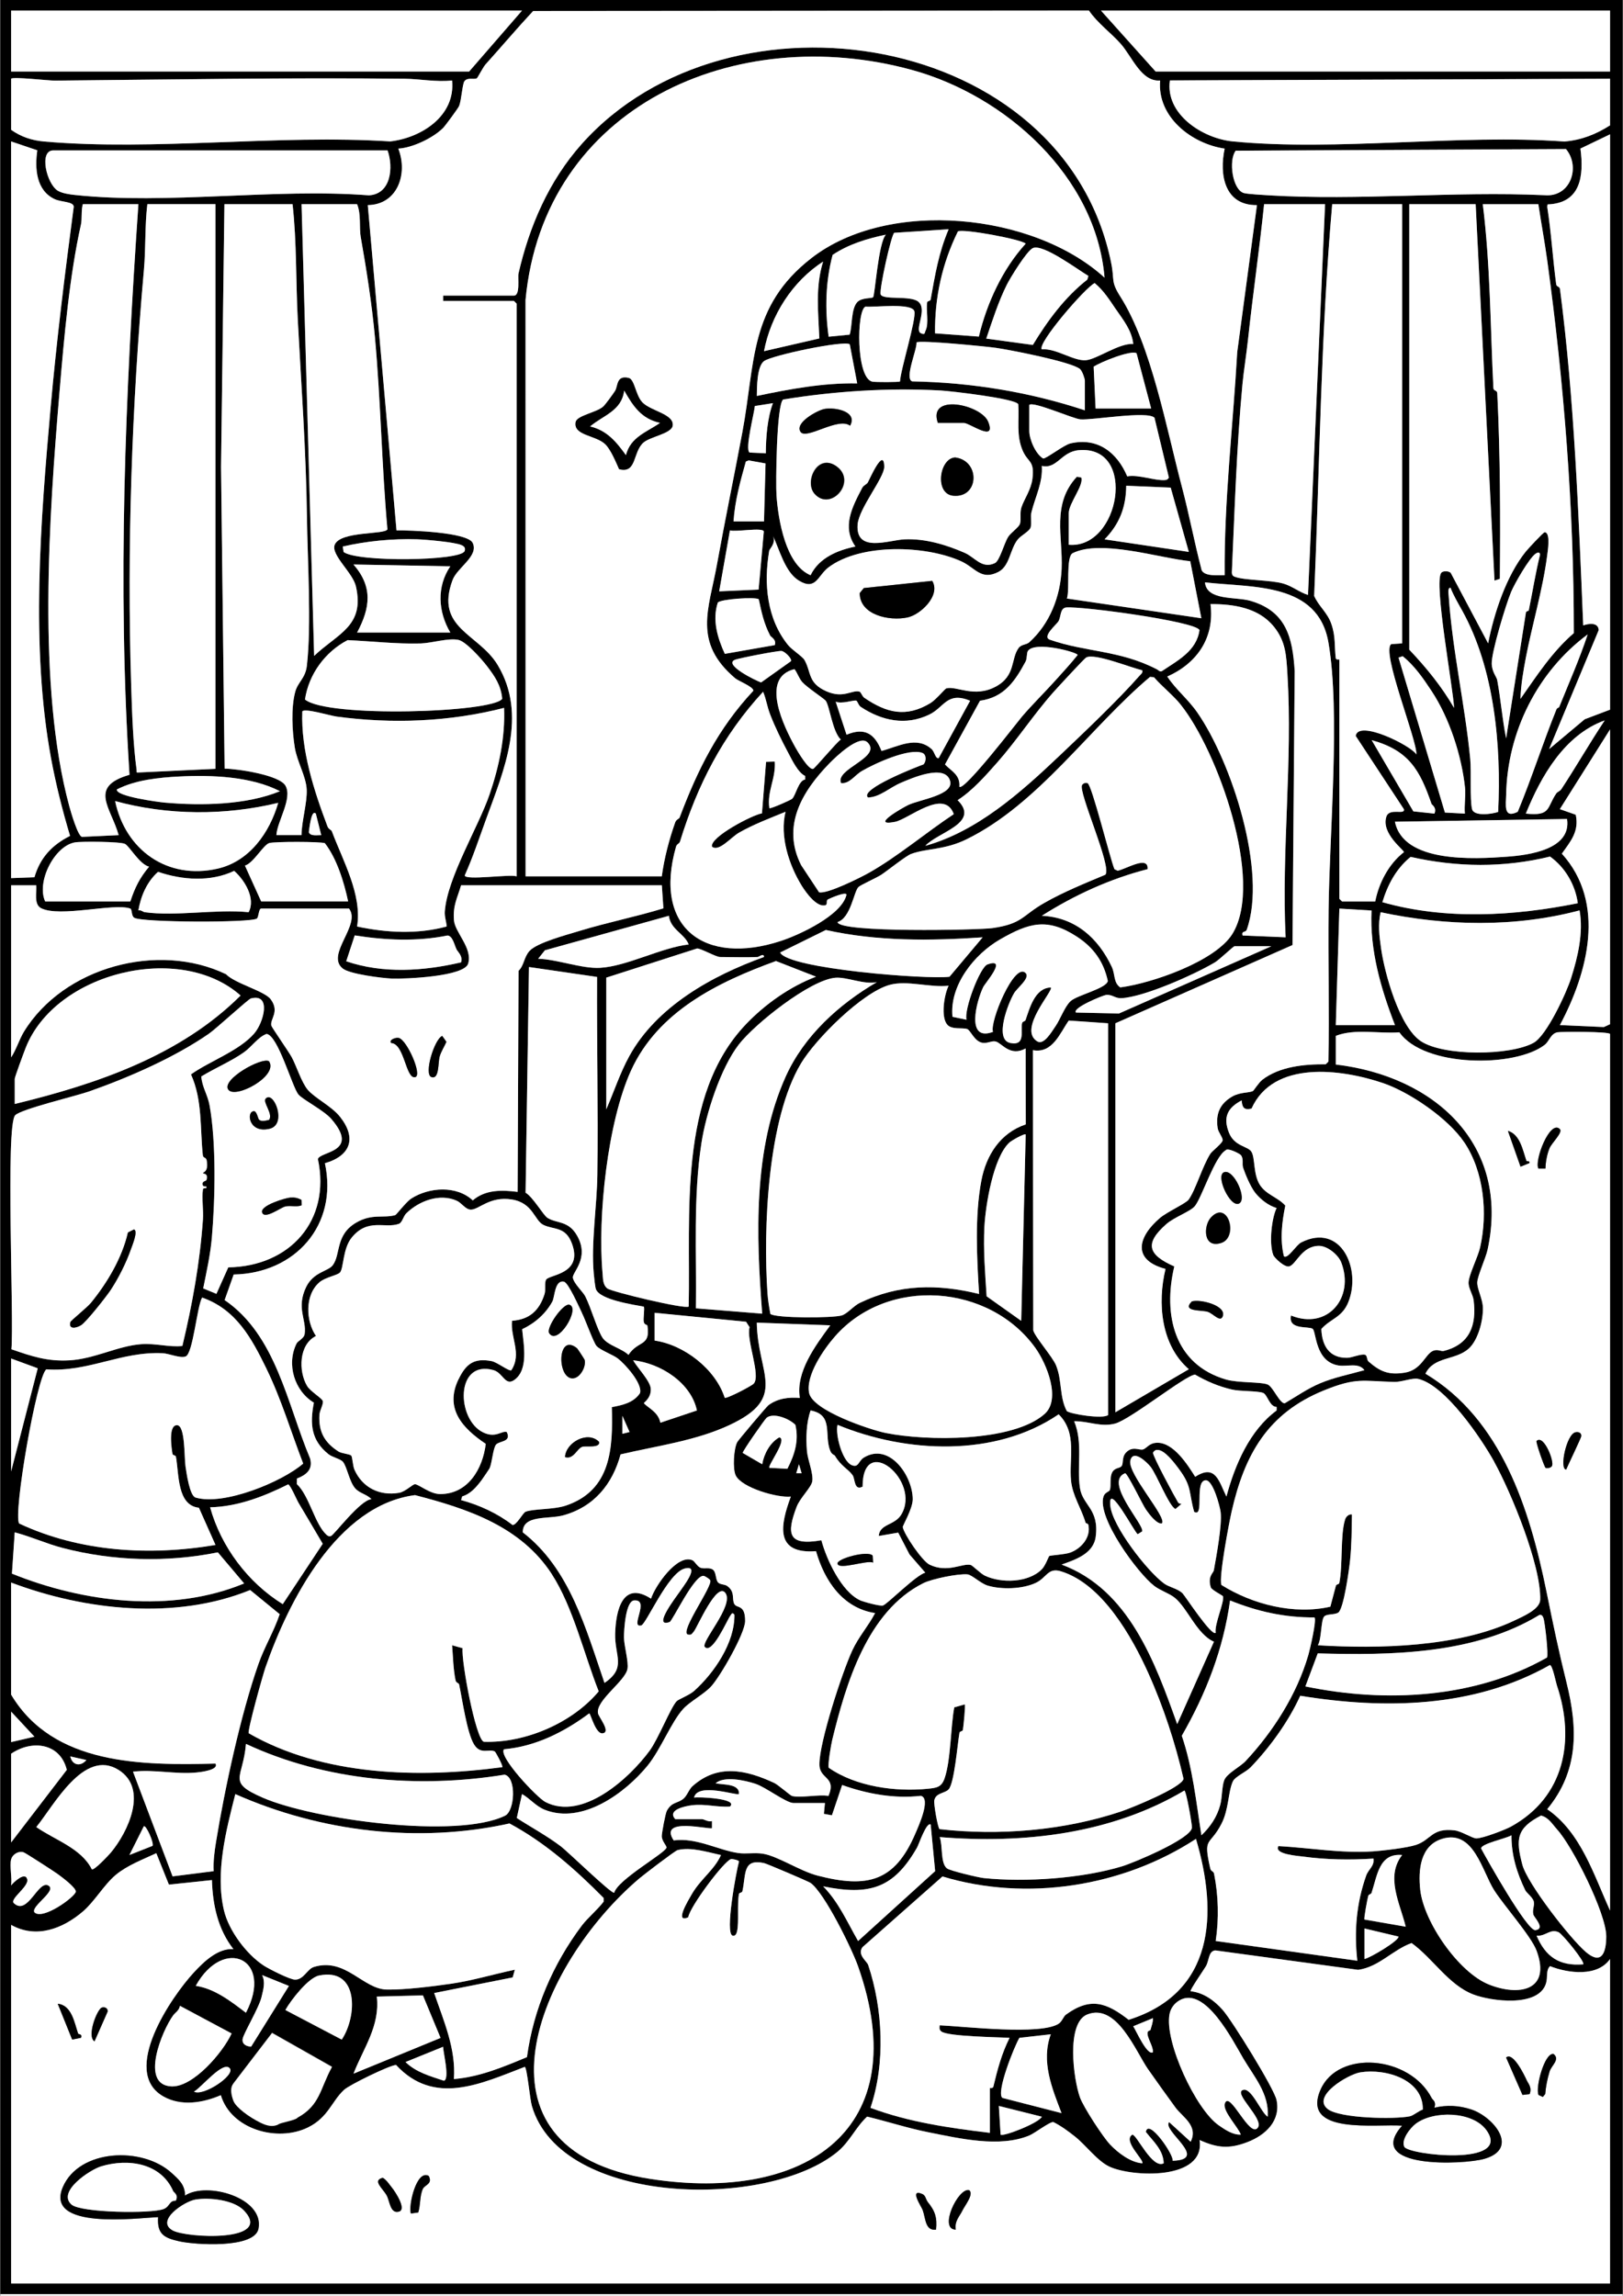 <?xml version="1.0" encoding="UTF-8"?>
<svg id="Camada_1" xmlns="http://www.w3.org/2000/svg" version="1.1" viewBox="0 0 595.28 841.89">
  <rect x="0" y="0" width="595.28" height="841.89" fill="#808080" stroke="none"/>
  <!-- Generator: Adobe Illustrator 29.0.0, SVG Export Plug-In . SVG Version: 2.1.0 Build 186)  -->
  <g>
    <path d="M.14,841.29V-.06h595v841.34H.14ZM191.46,3.89H4.08v22.35h167.98l19.4-22.35h0ZM189.49,321.36V111.36l-.99-.99h-25.97v-1.97h25.97c2.39,0,1.34-6.64,1.67-8.08,3.94-17.17,11.08-33.96,23.22-47.55,54.21-60.7,176.92-41.3,194.17,43.67,1.32,6.49-.28,6.62,3.39,12.39,11.28,17.74,17.01,48.79,22.5,69.55,2.69,10.17,4.63,20.61,7.31,30.79,1.28,2.33,6.18,1.71,8.42,1.78-.23-27.38,3.06-54.54,4.61-81.83l7.23-53.9c-11.86.17-13.9-11.11-11.84-20.71-12.04-1.76-24.82-11.51-23.67-24.98-6.91.56-10.23-8.67-14.47-13.47-3.47-3.92-8.6-7.66-11.64-12.18l-203.85.16c-5.98,6.42-11.63,13.11-17.5,19.63-.83.92-2.89,4.92-3.16,5.05-1.14.58-3.33-.47-4.54,1.06-.75.95-1.08,6.86-1.95,9.08-.3.77-5.06,7.25-5.88,8.07-3.69,3.69-11.22,7.28-16.43,7.58,3.6,9.15-.23,20.56-11.19,20.71l10.53,119.29c4.66-.09,26.07.63,27.95,4.6,2.3,4.85-5.68,8.98-7.4,13.63-6.57,17.71,9.62,19.6,16.55,31.12,11.07,18.4,2.24,38.75-4.17,56.34-2.55,6.98-4.86,14.06-7.91,20.85.31,1.91,16.46-.56,19.04.32h0ZM590.54,3.89h-186.72l20.05,22.35h166.67V3.89ZM192.77,321.36h49.97c.88-6.57,2.69-13.53,4.91-19.77.42-1.17,1.42-1.26,1.62-1.79,6.66-17.59,14.05-32.58,27.04-46.49.16-1.41-5.45-3.56-6.63-4.56-15.66-13.22-9.7-25.28-6.73-41.62s6.46-33.18,9.34-48.62c4.8-25.67,2.46-46.13,25.38-63.9,28.27-21.92,81.46-16.54,107.46,7.21-3.09-37.07-36.25-66.77-70.72-76.19-64.6-17.66-135,13.3-141.65,84.38l.02,211.35h0ZM4.08,28.87v18.73c3.66,2.6,7.66,3.9,12.14,4.29,40.42,3.53,85.94-2.67,126.89-.04,11.53-1.33,23.98-9.39,22.7-22.34-5.71.65-11.91-.59-17.43-.64-42.67-.45-85.39.29-128.21.68-2.52.02-15.3-1.49-16.1-.69h.01ZM590.54,28.87l-161.45.61c-1.78,12.43,12.02,21.3,23.07,22.37,38.41,3.72,82.62-2.77,121.64.04,6.23-.53,11.57-2.63,16.74-5.94v-17.09h0ZM590.54,260.24V49.24l-10.88,5.23c1.32,10.03.16,20.06-12.05,20.48l-.13.88c1.48,9.38,2.02,18.95,3.28,28.34.16,1.21,1.25.66,1.41,1.9,5.29,40.64,6.79,82.35,8.51,123.27,1.94-.69,5.47-1.26,5.69,1.7l-18.19,43.65,13.05-10.94,9.3-3.52h.01ZM4.08,51.87v270.15l8.56-.32c2.11-7.21,6.46-11.84,13.06-15.17-2.79-9.33-5.19-18.81-6.96-28.4-7.56-40.84-3.85-87.33-.17-128.63,2.19-24.61,5.24-49.22,8.49-73.7-.14-1.93-4.54-1.61-6.99-2.76-6.86-3.21-7.33-11.33-6.38-17.91l-9.6-3.25h-.01ZM453.23,55.26c-2.7,3.49-1.22,14.32,3,15.54,1.28.37,7.13.71,9.04.82,33,2.02,68.05-1.55,101.26-.04,9.63.85,13.23-10.51,7.83-16.92l-121.13.6h0ZM142.15,55.16H19.53c-5.33,0-2.44,12.26,1.66,14.77,1.63,1,4.4,1.37,6.32,1.57,33.75,3.61,73.4-2.54,107.77.13,8.19-.43,9.07-10.34,6.87-16.47ZM50.76,74.88h-20.38c-.65,2.23-.24,5.45-.68,7.42-4.22,18.9-6.18,41.32-7.86,61.28-3.83,45.48-8.3,108.34,3.6,152.16.52,1.91,3.16,11.05,4.68,11.15l13.4-.64c-2.81-10.11-11.24-17.74,3.98-22.13-4.5-69.65-1.52-139.71,3.26-209.24h0ZM79.03,74.88h-24.98c-.98,7.92-.56,16.11-1.26,24.03-4.41,49.39-6.28,102.15-4.68,152.48.3,9.45.7,21.66,1.99,30.89.13.91-.37,1.12.99.99l27.94-1.33s0-207.06,0-207.06ZM107.3,74.88h-24.98l-1.24,96.37,1.31,110.61c4.6.06,20.09,2.31,22.33,6.27,2.66,4.72-3.11,13.16-3.33,18.12h9.2c.03-4.97,2.12-12.04,1.91-16.7s-3.52-10.21-4.36-15.36c-.98-6.02-1.44-14.65.16-20.52.97-3.58,3.74-4.93,4.26-9.53,1.74-15.19.23-38.58.03-54.58-.31-24.06-2.12-48.98-3.36-72.24-.76-14.12-.34-28.37-1.92-42.44h-.01ZM130.97,74.88h-20.38l4.61,165.64c8.67-8.25,18.67-10.89,15.32-25.52-1.15-5.02-9.22-11.49-7.78-15.21,1.99-5.13,18.64-3.66,19.34-5.7-2.08-23.36-2.44-46.89-4.56-70.24-1.13-12.49-3.19-25.43-5.23-36.95-.63-3.56.23-8.29-1.34-12.02h.02ZM486,74.88h-22.35c-1.7,16.56-4.14,33.09-5.9,49.64-.57,5.32-1.61,11.78-2.04,16.38-2.14,22.93-2.86,46.04-3.89,69.06.04.81.29,1.26,1.08,1.55,3.69,1.38,13.03,1.12,17.87,2.51,3.14.91,5.86,3.18,8.99,4.16l6.25-143.3h0ZM514.27,74.88h-25.64c-4.2,47.75-4.57,95.75-6.61,143.66,1.67,3.8,4.78,6,6.26,10.17,1.68,4.74,1.1,8.18,1.66,12.69.08.66,1.32.37,1.32.44v87.75l.99.99h12.16c1.34-6.86,5.02-13.86,10.52-18.08.17-.73-8.43-6.78-6.44-13,1.1-3.43,6.95-.44,6.43-2.76l-17.67-26.87c.92-6.11,20.31,3.54,22.28,6.81.11-5.77-13.06-37.82-9.24-40.47l3.99-.29V74.88h-.01ZM541.23,74.88h-24.33v163.34c6.29,6.65,11.84,13.44,16.43,21.36-.26-6.91-7.6-46.19-4.67-49.57.64-.74,2.68-.7,3.44.04l13.73,25.86c2.14-10.97,6.64-24.76,13.81-33.66.68-.85,6.41-7.07,6.91-7.08,2.3-.02,1.11,7.15.9,8.77-1.58,12.17-5.57,25.62-7.76,37.06-.95,4.98-1.85,10.18-2.01,15.28,6.01-8.53,11.56-17.22,19.58-24.13.02-45.84-3.59-91.59-9.74-136.56-.95-6.92-2.24-13.82-3.27-20.72h-20.38c2.8,22.37,2.75,44.93,3.89,67.41.06,1.17,1.36.73,1.42,1.89,1.09,22.61,1.15,45.51.95,68.08l-1.97.65-6.91-138.04-.02.02ZM347.93,84.08l-19.92,1.3c-1.06.47-5.61,20.95-4.99,22.59.83,2.18,10.93.28,13.81,2.67,3.48,2.89-1.59,10.4.93,11.56,1.62.74,1.31-.09,1.71-.91,1.35-2.75.11-7.45.61-10.45.08-.47,1.17-.44,1.26-.94,1.65-9.19,2.91-17.06,6.6-25.81h0ZM376.2,89.35c-1.53-1.6-22.99-5.56-24.86-4.49-5.79,11.79-8.54,24.17-8.39,37.38l16.07,1.19c2.93-12.23,8.64-24.71,17.18-34.08ZM324.92,86.06c-6.86,1.42-13.66,3.47-19.54,7.41-2.59,9.73-2.86,20-1.46,30l7.71-.75c1.02-3.18.47-9.5,2.82-11.96,1.63-1.7,5.4-1.25,5.79-1.77.7-.94,1.9-19.97,4.67-22.93h0ZM399.21,101.18c-3.72-2.16-16.61-11.87-20.36-10.22-2.23.98-8.3,10.9-9.58,13.46-3.12,6.24-5.35,13.33-7.53,19.74l17.08,2.33c5.38-8.86,11.71-17.49,19.98-23.96l.41-1.36h0ZM301.91,95.92c-11.33,7.29-19.22,19.77-21.69,32.85l20.3-4.67c-.38-9.47-1.54-18.96,1.39-28.19h0ZM409.31,113.44c-2.35-3.46-4.51-6.92-7.79-9.63-3.38,1.56-21.14,22.14-19.39,24.3,5.13-.48,11.57,4.31,16.1,3.99,4.05-.29,12.21-6.34,17.44-5.96-.54-5.05-3.76-8.9-6.34-12.7h-.02ZM330.11,139.88c.21-4.33,6.1-23.06,5.26-25.77-.98-3.17-14.84-1.32-17.91-1.67-3.32,1.21-3.53,26.32,2.52,27.52,1.01.2,9.74.23,10.14-.08h-.01ZM397.9,150.47v-10.85c0-.81-.94-3.49-1.7-4.22-2.78-2.65-26-7.15-30.94-7.85-3.56-.51-27.88-2.92-29.09-1.99.2,2.66-4.5,13.19-1.62,14.29,21.58.4,42.95,3.86,63.35,10.61h0ZM311.67,126.24c-2.4-1.47-28.56,4.06-31.43,6.17-2.63,1.93-2.62,9.66-2.65,12.79,12.12-2.55,24.31-4.83,36.81-4.6,0,0-2.73-14.36-2.73-14.36ZM401.84,149.81h20.38l-5.36-20.28c-2.06-1.26-13.34,3.28-15.73,4.94l.71,15.33h0ZM375.14,165.34c-2.48-5.69-1.26-11.08-1.66-17.08-.76-2.08-24.72-4.85-28.47-5.06-18.97-1.06-39.06.25-57.75,3.3-2.46,1.62-2.78,30.87-2.46,35.21.65,8.94,3.36,25.44,12.5,29.23,3.1-6.38,9.89-9.18,16.45-10.52-5.09-7.21-1.13-14.62,2.49-21.52.54-1.02,1.6-1.21,2.08-2.02s5.9-13.33,6-5.72c.05,4.06-9.35,15.24-9.77,21.24-.73,10.49,11.46,5.63,17.26,5.38,7.53-.33,15.23,1.98,22.03,4.96,3.74,1.64,6.29,6,11.04,3.77,1.79-.84,3.36-7.15,4.87-9.59,1.01-1.63,3.95-3.5,4.35-4.85.52-1.73-.14-3.99.55-6.05,1.01-3.03,3.51-6.4,4.02-10.41.87-6.84-1.65-5.94-3.53-10.27h0ZM283.5,147.84l-6.65,1.05c-.22,2.71-3.72,15.81-1.94,17.06l5.96.29c.05-6.22.64-13.15,2.62-18.4h.01ZM377.52,148.49v9.53c0,3.03,2.24,8.41,5.07,10.11.99.23,7.6-4.97,10.03-5.53,10.04-2.32,17.15,3.41,20.82,12.09,4.14-.75,10.14,1.64,13.8,1.36.79-.06,1.07-.27,1.48-.92l-5.28-21.94c-2.57-2.63-22.69.96-27.18.59-2.74-.22-17.36-6.75-18.74-5.29h0ZM391.98,199.76c18.74,1.69,25.31-36.45,3.81-34.7-6.61.54-8.04,7.07-13.66,5.78.44,6.08-2.39,11.3-3.78,16.93-.45,1.82.19,3.92-.31,5.61-.44,1.49-3.48,2.88-4.74,4.46-2.92,3.66-2.85,9.72-7.15,11.91-6.28,3.2-8.46-1.58-13.48-3.88-13.06-5.99-36.93-6.69-48.74,2.15-4,2.99-4.57,8.72-10.9,4.88-5.1-3.09-7.11-11.4-9.52-16.43,1.24,2.8-1.22,4.65-1.37,5.54-2.03,12.03-.88,24.91,6.95,34.55,1.4,1.72,5.3,4.19,6.02,5.48,2.53,4.55,1.14,8.38,7.97,11.43,6.33,2.83,9.43-.62,12.18.14.62.17.89,1.65,1.82,2.29,8.05,5.49,15.23,7.36,24.2,1.92,2.06-1.25,5.34-5.27,5.82-5.4,3.74-1.04,10.28,3.69,18.29-.73,7.24-3.98,5.31-10.12,8.25-14.1,1.01-1.36,2.82-1.12,3.87-2.05,7.59-6.8,11.45-16.87,11.89-26.9.52-11.84-3.75-23.76,5.6-33.84l1.62.3c.95,2.96-4.61,9.39-4.61,13.14v11.5l-.03.02ZM280.22,191.22l.56-21.27-6.18-1.12-1.04.43c-2.02,7.23-3.99,14.13-4.52,21.96h11.18ZM429.38,178.81l-16.31-.69c-.08,7.94-2.48,14.07-7.94,19.66l30.9,4.6-6.65-23.58h0ZM278.25,216.2l1.91-21.29c-.29-1.64-10.31.27-12.43-.41l-3.94,22.35,14.47-.65h-.01ZM125.72,200.43l.3,1.98c5.01,3.81,43.18,3.33,44.4-.36.37-1.12-.12-1.68-1.13-2.15-2.41-1.11-13.15-2.04-16.26-2.14-8.94-.29-18.66.64-27.31,2.66h0ZM436.56,205.81c-11.37-1.15-32.68-8.11-43.1-2.97-2.63,1.3-1.01,13.38-2.14,16.65l49.31,7.23-4.07-20.91h0ZM560.72,223.88c1.4-6.82,2.48-13.74,4.15-20.51-.07-.9-.76-.92-1.63-.33-2.39,1.65-7.76,11.07-8.99,14.02-1.93,4.61-7.26,22.16-7.11,26.37.11,3.05,1.8,4.79,2.01,5.95,1.3,7.1,1.85,14.3,3.27,21.37l7.27-46.17c.1-.48,1.01-.55,1.04-.7h-.01ZM165.16,207.66l-35.5-.66c7.15,8.2,6.16,15.87,1.32,24.97h34.19c-4.49-7.66-5.07-16.77,0-24.31h-.01ZM409.08,375.26v142.63l26.95-15.79c-10.22-8.84-11.59-24.23-8.55-36.78-12.53-3.32-10.05-11.92-1.97-18.75,2.49-2.11,9.49-5.32,10.44-6.65,2.62-3.66,5-12.14,7.97-16.83.66-1.04,4.28-3.7,4.5-4.87.18-1-1.58-2.96-1.82-4.55-.77-5.23.81-8.97,5.4-11.6,2.86-1.63,6.14-1.27,7.55-1.99.24-.12,2.22-3.19,3.43-4.12,6.33-4.88,15.42-5.74,23.25-5.68l.99-.99c.35-18.59-.13-37.2.07-55.8.29-27.48,4.36-72.16-.05-97.84-3.81-22.17-27.83-20.11-45.29-22.09.63,6.78,11.28,5.21,16.59,6.74,13.2,3.81,15.54,13.42,16.31,25.76l-.8,100.49-64.98,28.7h.01ZM536.24,223.81c-1.48-2.66-3.12-5.42-4.23-8.27-1.13-.13-.72,2.27-.67,2.97,1.39,20.36,6,40.01,7.9,59.8.45,4.72-.19,14.88.67,18.39.68,2.76,7.38,1.83,9.57,1.03,1.2-24.2-1.29-52.45-13.25-73.93h0ZM282.45,233.03c-2.3-4.41-3.13-8.48-4.16-13.27-1.29-.93-13.83-.07-15.01,1.2-2.13,6.35-.11,13.03,2.56,18.82l18.32-3.21c.73-2.04-1.42-2.96-1.72-3.53h.01ZM467.19,229.75c-5.57-6.87-14.73-8.27-23.2-8.23,1.56,12.33-4.88,21.68-15.85,26.57,3.3,4.97,7.57,8.21,11.06,13.25,12.47,18.01,25.68,58.32,18.08,79.6-.4,1.11-2.04.3-1.52,2.11l15.78.66c-1.53-31.71,2.61-64.77.68-96.32-.43-7.07-.62-12.2-5.02-17.65h0ZM424.45,245.52c.52.27.94.95,1.73.55,5.73-3.87,12.71-7.36,13.75-15.01-1.04-3.13-43.12-8.84-48.94-8.31-2.28.34-1.78,3.47-2.8,5.1-.76,1.23-6.14,5.66-3.12,6.72,13.1,4.61,25.71,3.79,39.37,10.93v.02ZM571.86,259.32c3.58-8.84,7.47-17.61,10.47-26.68-18.4,13.64-29.49,35.79-29.91,58.82-.06,3.57-1.12,8.94,4.26,6.23,5.12-12.37,9.18-25.16,14.2-37.58.2-.5.93-.64.98-.79h0ZM178.57,244.21c-1.87-2.44-7.66-9.02-10.49-9.57-3.8-.74-9.65,1.19-13.74,1.31-9.06.26-17.86-.8-26.85-1.21-8.26,4.31-14.27,12.53-15.63,21.77,8.15,6.81,69.01,4.83,72.34-.26-.44-4.97-2.75-8.29-5.63-12.04h0ZM387.14,249.48c2.74-3.05,5.55-6.08,8.11-9.29-.09-1-15.6-5.22-18.24-1.48-.52.73-.25,2.76-.87,3.92-3.88,7.17-7.85,13.12-16.7,14.34l-12.85,23.38c2.4,2.49,5.64,3.82,5.28,8.16,1.68,1.81,21.37-23.87,23-25.77,3.89-4.54,8.26-8.81,12.26-13.25h.01ZM290.08,242.48c.58-.84-2.22-3.65-3.46-3.76-1.34-.12-15.68,2.64-17.11,3.26-4.19,1.82,7.71,7.62,9.63,8.29l10.94-7.78h0ZM418.94,245.78c-4.03-.83-17.52-6.42-20.57-4.65-.76.44-10.61,11.13-12.06,12.76-7.06,7.95-13.48,17.73-20.59,25.77-4.34,4.91-9.03,10.24-14.49,13.77,8.49,8.43-7.34,11.73-11.84,16.74,19.02-5.29,34.96-19.52,49-32.84,8.85-8.39,21.77-20.65,29.59-29.57.57-.65,1.22-.91.96-1.98h0ZM525.06,253.39c-3.03-4.6-6.25-9.29-10.59-12.75l-1.51.53,17.01,56.81,7.32.39c-.29-3.06.36-6.6.05-9.57-1.23-11.51-5.59-25.27-12.27-35.4h0ZM294.26,250.14c-1.23-1.38-1.74-3.28-2.86-4.75-12.81,3.05-3.84,21.19.3,28.66.84,1.51,4.92,8.46,6.55,7.9.7-.24,8.38-9.52,10.12-10.75-3.04-2.89-4.04-12.08-5.51-14.22-.43-.63-6.88-4.9-8.61-6.83h.01ZM433.14,258.52c-2.91-3.65-6.86-6.63-9.92-10.18l-1.44-.12c-22.07,18.58-40.95,46.68-67.36,59.58-8.03,3.93-14.48,3.24-20.25,5.33-1.87.68-8.58,6.06-10.88,7.59-1.84,1.22-7.58,3.74-8.43,4.54-1.74,1.63-2.8,11.33-7.68,12.86.27,4,51.78,2.93,56.77,2.22,11.13-1.58,10.86-4.56,19.04-9.23,7.11-4.05,14.85-7.17,22.38-10.34,2.69-2.57-10.14-30.64-8.49-32.95.46-.64,1.29-.87,1.99-.64,1.57.53,8.33,27.97,9.87,31.56l1.17.55c3.06-.57,11.39-5.83,10.98-.57-13.77,3.53-26.85,9.51-38.79,17.09,12.26.59,20.66,8.15,25.65,18.73,1.3,2.76.57,5.81,3.12,7.54,11.5-1.47,35.04-9.57,41.2-19.74,11.67-19.27-5.57-67.05-18.96-83.83h.03ZM282.46,261.95c-1.16-3.03-1.4-5.46-2.57-8.27-14.83,16.08-24.07,34.14-30.48,54.94-.27.86-1.15.82-1.46,1.88-8.48,29.68,10.43,43.77,38.52,34.54,6.95-2.29,22.13-9.39,23.97-16.79.41-1.64-6.26,1.27-6.82,1.6-.7.41-.03,1.67-.76,2.07-3.22,1.08-7.29-4.66-8.81-7.12-4.69-7.59-8.14-18.18-5.94-27.1-5.67,2.33-11.68,4.59-17.02,7.63-2.99,1.7-7.38,7.18-9.94,5.17-.95-3.46,14.88-11.69,18.32-12.23l1.5-18.88,3.19-.1c.45,6.28-2.9,10.85-1.97,17.09.29.35,7.89-2.99,8.36-3.46,1.39-1.39,2.3-6.71,4.77-7.06v-1.29c-2.66-1.27-4.77-5.78-6.24-8.54-2.36-4.43-4.84-9.43-6.62-14.07h0ZM355.82,256.96c-8.47-3.49-9.46,2.41-14.97,5.07-8.68,4.19-17.47,2.26-25.12-2.8-.95-.63-1.19-2.22-1.75-2.33-1.09-.2-5.33,1.36-7.47.39l3.98,12.13c6.67-2.77,10.29-.42,12.84,5.96,6.19-1.68,12.9-5.6,18.36-.69,1.15,1.04,1.39,3.66,2.62,3.29l11.51-21.03h0ZM184.88,259.58c-19.88,5.13-41,5.94-61.38,3.2-2.36-.32-11.74-3.18-12.62-1.91-.55,14.16,4.24,28.98,9.22,42.15.43,1.14,1.41,1.28,1.61,1.8,4.09,10.93,11.16,23.26,9.26,34.95,10.84,2.29,22.06,2.92,32.87-.02-.15-1.88-.84-3.61-.69-5.56.95-12.46,12.32-30.89,16.43-42.91,3.46-10.12,5.75-20.94,5.3-31.7h0ZM588.56,264.19c-14.76,5.34-23.34,20.44-28.92,34.17,9.27,1.03,7.66-2.25,11.16-7.38.42-.62,1.38-.84,1.86-1.57,5.43-8.27,10.42-16.97,15.9-25.21h0ZM590.54,375.59v-108.13l-18.42,29.25,5.83,2.06c1.29,6.17-1.9,9.72-5.1,14.27,16.35,18.06,9.51,43.71-.71,62.86l16.11.72,2.29-1.04h0ZM318.18,272.23c-3.01-3.02-11.71,5.36-13.99,7.7-10.02,10.3-17.6,22.99-10.36,37.31l6.57,9.94c2.85.8,15.21-5.39,18.28-7.12,10.44-5.88,21.02-14.83,31.14-21.52-3.52-9.69-16.55,1.86-21.58,2.83-9.52,1.83,2.94-5.29,4.97-6.23,4.37-2.02,16.73-3.62,15.25-8.8-1.83-6.45-14.28-.9-18.08.72-4.14,1.76-7.76,5.31-12.04,5.37-3.32-3.02,18.42-11.44,20.39-12.14,1.03-1.12,1.12-3.59-.44-4.2-4.95-1.9-17.54,3.93-22.13,6.6-2.82,1.64-4.49,4.76-7.68,4.47-2.37-5.26,15.23-9.4,9.69-14.95v.02ZM525.06,294.83c-4.28-12.42-8.3-19.64-21.96-23.41l15.29,26.12,7.72.82c.97-2.2-.96-3.27-1.05-3.53ZM65.75,284.75c-7.65.4-16.01,1.24-22.88,4.74-.58,2.53,15.33,4.63,17.51,4.83,13.3,1.19,29.98.91,42.3-4.18-10.56-5.42-25.12-6.01-36.93-5.39h0ZM102.04,294.42c-19.54,4.71-40.45,4.64-59.82-.65,3.78,17.98,19.2,28.99,37.61,24.78,11.71-2.68,19.07-13.26,22.21-24.12h0ZM115.84,298.36c-1.73-1.8-2.43,6.09-2.56,6.82.54,1.58,3.22,1.02,4.55,1.07l-1.98-7.89h-.01ZM574.76,300.33l-63.13,1c3.08,15.22,28.97,13.72,41.13,12.83,8.05-.59,23.68-2.65,22-13.83ZM16.57,330.57h31.23c1.7-5.13,3.43-8.64,6.88-12.75-3.5-.89-7.1-7.37-8.8-8.34-1.55-.88-16.07-.99-18.42-.57-7.53,1.33-14.18,14.54-10.89,21.65h0ZM95.8,330.57h31.89c-1.53-7.19-4.17-15.71-8.53-21.36-1.52-.62-18.67-.63-20.44-.04-2.18.72-5.79,7.36-8.88,8.26l5.96,13.14h0ZM578.7,331.22c-.9-6.72-4.64-13.14-10.18-17.11-16.96,4.15-34.15,3.95-51.14.12-5.31,4.34-8.36,10.09-10.36,16.61,23.07,6.57,48.37,5.1,71.68.38h0ZM53.06,334.51c11.4,1.6,26.34-1.19,38.13,0,2.67-5.01-1.43-11.76-5.3-15.15-8.64,4.13-19.08,3.38-27.91.35-4.12,3.64-6.34,8.94-7.23,14.14.89-.26,1.74.59,2.31.66h0ZM13.29,324.65H4.08v63.1c1.85-2.75,3-6.65,4.71-9.43,14.54-23.68,49.12-33.08,74.12-21.06,3.24,3.42,14.16,6.13,16.41,9.23,3.34,4.59-.36,7.19.2,9.62.15.67,6.35,9.5,7.49,11.61,1.72,3.18,3.55,9.13,5.85,11.9,2.47,2.98,8.71,5.99,11.82,9.88,6.24,7.83,3.94,14.36-5.51,17.07,4.92,22.77-10.97,40.39-33.46,40.81l-3.32,9.37c18.92,12.94,22.91,38.05,31.34,58.07,1.14,4.06-1.38,6.04-4.82,7.38l-.03,2.04c4.55,4.25,6.55,14.64,10.87,18.58.53.48.98.69,1.66.45,1.14-.4,10.74-13.26,14.82-13.5-1.68-1.81-4.25-2.08-5.92-3.93-2.21-2.45-3.08-8.2-4.61-9.86-.9-.97-3.84-1.62-5.2-2.69-6.42-5.12-6.88-11.11-5.38-18.91-7.12-4.31-10.14-14.07-6.35-21.68.52-1.04,2.74-1.8,2.98-3.55.74-5.24-3.19-9.5.55-17.2,2.7-5.55,8.04-5.68,9.76-7.99,3-4.05.84-11.15,8.67-15.66,5.81-3.35,9.87-1.46,14.24-2.7.41-.12,4.03-4.89,5.9-6.09,6.5-4.16,16.61-4.86,22.53.69,4.67-4.02,10.69-3.84,16.45-3.12l.34-81.06c2.08-1.98,1.91-4.93,4.01-7.28,2.73-3.06,13.78-5.95,18.3-7.34,10.15-3.12,20.68-5.18,30.82-8.29l-.57-8.46h-73.64c-1.36,4.72-3.03,7.27-2.61,12.81.33,4.42,6.81,10.15,5.25,15.78-1.07,4.94-23.45,5.8-27.97,5.62-3.66-.14-15.46-1.63-18.04-3.66-6.48-5.09,6.82-16.01,2.28-22h-32.22c-.97,0-.86,3.13-1.6,3.66-2.22,1.57-42.28,1.46-44.98-.31-1.17-.77-.63-3.09-1.5-3.39-5.96-2.06-25.77,3.38-32.64-.11-2.78-1.41-1.55-5.96-1.79-8.39h0ZM503.05,333.89l-11.8-.7-1.31,42.73h21.7c-5.18-13.38-9.28-27.51-8.59-42.03h0ZM579.35,333.85c-23.76,6.3-49.02,5.75-72.95.68-1.06,4.44-.48,8.81.15,13.28,1.28,9.04,6.68,28.77,14.62,34.02,8.34,5.52,32.7,5.34,41.33.57,4.79-2.65,12.03-18.31,13.75-23.72,2.49-7.86,4.57-16.64,3.1-24.83ZM245.33,335.84l-45.47,12.65-2.47,3.11c6.88.17,16.03,3.69,22.66,3.32,9.93-.56,22.39-7.41,32.56-8.57-1.62-4.04-6.64-5.43-7.27-10.5h0ZM387.13,376.33c1.7-2.45,3.46-7.36,5.56-9.23,2.51-2.23,13.06-4.58,13.63-7.36-1.52-7.08-5.23-12.25-11.23-16.18-10.9-7.13-17.62-5.21-28.3.93-9.49,5.46-18.59,16.89-17.45,28.38l5.16,1.08c-1.03-3.63,4.93-19.3,7.67-20.28,7.56-2.69-.82,6.78-1.56,8.31-2.44,5.07-6.53,20.21,3.6,16.41-1.37-3.42,7.86-25.86,11.98-21.54,1.7,1.79-3.06,5.38-4.21,7.29-2.11,3.47-7.55,17.2-1.34,18.35,5.78,1.07,3.48-4.85,4.27-7.41.15-.5,1.07-.55,1.23-1,1.54-4.5,3.48-11.81,9.26-11.96,1.17,1.09-12.21,15.29-4.97,19.76,2.43,1.5,5.24-3.45,6.69-5.55h0ZM360.42,343.72c-19.21,1.31-38.69,1.5-57.53-2.69l-16.75,8.26c2.85,6,53.94,9.95,62.12,8.88l12.16-14.46h0ZM167.4,348.06c-.82-1.74-1.35-4.74-3.22-5.01-11.12,2.28-22.92,1.76-34.08-.03l-3.12,9.49c13.63,4.64,28.34,3.6,42.12.4.72-2.4-1.21-3.79-1.71-4.85h.01ZM466.28,347h-13.48c-.47,0-5.47,4.88-7.22,5.92-7.45,4.44-25.98,12.7-34.28,13.12-2.35.12-3.34-1.45-5.65-1.18-1.05.12-12.47,4.75-11.03,6.45l15.79.35,55.87-24.66h0ZM277.91,350.94c-4.57.18-9.22,0-13.81,0-1.5,0-7.09-3.2-8.43-3.13l-33.31,10.69v48.31c2.82-6.43,5.04-13.31,8.44-19.5,9.99-18.21,30.4-29.56,49.41-36.38,0-1.59-1.87,0-2.3,0h0ZM299.28,358.16l-14.68-5.73c-21.36,7.75-43.27,18.48-53.15,40.14-8.6,18.86-12.33,53.65-10.44,74.42.17,1.91.03,4.17,1.74,5.5,1.6,1.25,28.82,7.77,29.85,6.63.74-33.62-4.06-77.27,21.01-103.53,7.04-7.37,16.14-13.79,25.67-17.42h0ZM218.99,358.25l-24.98-3.64-1.24,82.77c2.55,1.4,6.52,8.22,7.94,9.15,3.4,2.24,7.8.89,11.03,6.72,4.59,8.29-1.99,13.37-1.62,15.34.41,2.16,3.71,5.15,4.53,6.76,2.12,4.13,4.4,12.37,6.39,15.27,1.88,2.74,6.94,3.8,9.47,6.22,3.57-5.44,8.12-2.93,6.95-10.69-.07-.47-1.1-.21-1.34-1.41s.43-5.12,0-5.59c-3.88-.73-16.17-2.52-17.56-6.43-.3-.85-.68-4.53-.79-5.78-1.01-10.99,1.19-24.83,1.33-36.11.32-24.18-.24-48.41-.11-72.59h-.01ZM5.4,404.84c29.88-7.25,60.67-17.66,82.84-39.77-22.26-19.74-67.92-8.47-78.81,19.15-.82,2.08-4.03,10.79-4.03,11.42v9.2h0ZM321.63,360.15c-4.68,1.02-11.02-1.96-15.22-1.61-9.32.77-29.64,16.98-35.42,24.46-6.74,8.73-12.06,25.4-13.71,36.06-3.09,20-1.78,40.56-2.06,60.71l24.33,1.96c-2.23-28.85-3.34-60.41,8.64-86.99,6.72-14.92,19.53-26.48,33.43-34.6h.01ZM347.93,361.47c-6.67.8-15.22-2.09-21.66-.3-10.07,2.81-27.08,19.8-32.46,28.75-12.33,20.49-13.92,60.7-12.32,84.3.17,2.51.61,5.15,1.07,7.61,1.9,1.61,23.05,1.54,26.21.54,2.09-.67,4.33-3.5,6.59-4.59,14.39-6.92,28.42-7,43.75-3.27-.82-13.07-1.63-28.57.83-41.56,1.77-9.34,6.93-17.48,16.3-20.63l-.05-27.85c-5.73,3.18-8.72-1.98-10.99-2.54-1.48-.36-3.03.81-4.95.46-2.9-.53-4.27-4.62-5.53-5.04-1.73-.58-5.6.33-7.28-1.59-2.46-2.83-1.13-11.03.49-14.29h0ZM93.26,378.97c3.42-3.91,6.43-14.82-1.25-12.81-.97.25-12.74,11.09-15.39,12.93-12.62,8.74-29.43,16.07-43.92,21.16-4.89,1.72-24.82,6.44-27.11,8.72-3.68,3.67-.37,75.48-1.41,85.83,7.48,2.6,13.2,4.52,21.3,4.06,9.2-.52,17.74-5.3,26.29-5.92,5.39-.39,10.28,1.18,15.12.66,3.65-15.23,6.45-30.71,7.54-46.37.24-3.51-.46-7.78,0-11.06.1-.7,1.34-.17,1.33-.76,0-.63-1.13-.1-1.34-.65-.64-1.7,1.19-1.57,1.33-2.07.71-2.68-1.32-2.06-1.32-2.53,0-.27,2.17-.39,1.37-4.64-.23-1.24-1.29-.71-1.41-1.89-1.05-9.87-.08-20.16-4.34-29.63,6.87-4.89,17.58-8.57,23.21-15.01v-.02ZM406.45,375.26l-14.46-1c-3.28,4.66-5.93,12.17-13.16,10.86l.14,102.73c.53,2.29,7.12,9.78,8.35,12.83,2.3,5.68,1.17,11.53,3.95,16.78,1.24,1.09,13.38,3.05,15.17,1.43v-143.62h0ZM590.54,379.21c0-.97-18.12-.91-19.37-.64-2.45.54-2.9,3.27-4.61,4.59-10.88,8.41-44.27,8.3-53.29-4.59-7.61.58-16.25-1.45-23.32,1.29v10.52c35.96,4.23,64.03,29.06,55.68,67.83-.68,3.17-3.71,9.59-3.8,12.05s1.94,5.99,2.06,9.17c.16,4.62-1.68,12-5.25,15.17-4.88,4.33-12.71,2.74-15.82,9.15,27.96,16.72,38.25,49.72,44.39,79.87,2.48,12.16,4.44,21.66,7.36,33.4,4.21,16.92,4.48,32.43-7.09,46.44,12.37,8.49,17.08,24.11,23.06,37.18v-321.42h0ZM109.46,401.37c-2.29-2.7-7.5-21.76-11.7-22.21-3.15,1.15-5.33,4.66-8.37,6.79-4.64,3.26-10.69,5.82-15.56,8.81.29,3.92,2.31,6.61,3.04,10.62,2.47,13.56,2.05,34.54.84,48.43-.55,6.29-1.96,12.52-3.18,18.67l4.85,1.99,4.35-9.71c22.47-.34,37.72-17.06,32.86-39.74.98-2.9,15.51-2.4,4.94-14.67-2.7-3.13-10.48-7.1-12.07-8.97h0ZM537.04,418.87c-5.83-8.68-19.99-18.4-29.86-21.73-15.21-5.13-40.12-8.48-48.14,9.39-2.86.68-3.42-.52-3.62-3.01-5.15,2.7-6.93,6.16-4.64,11.88,2.01,5.02,6.9,4.86,8.2,6.92,1.45,2.3.62,8.09,3.05,12.07,2.26,3.7,6.72,4.67,9.4,7.71-1.23,6.05-2.02,12.45-.51,18.58,1.43,1.15,4.42-4.1,6.35-5.08,14.52-7.36,22.17,9.69,17.28,21.88-2.28,5.69-6.4,5.96-9.9,9.86.21,6.05,2.85,10.67,9.46,10.58,1.81-.02,5.07-1.53,6.57-1.12.85.24.58,1.88,1.29,2.49,4.27,3.69,7.33,5.01,13.23,4.08,6.27-.99,7.52-6.84,10.44-8.02,1.78-.72,2.86.31,3.93.04,9.41-2.37,12.08-9.25,10.94-18.52-.27-2.19-1.94-4.43-1.87-6.58.08-2.8,3.42-9.25,4.24-12.87,2.83-12.49,1.44-27.73-5.83-38.56h0ZM376.2,416.02c-.41-.49-5.22,2.26-5.94,2.92-5.95,5.45-8.78,22.99-9.2,30.9-.45,8.49.28,17.07.81,25.53l12.69,9,1.64-68.35ZM455.98,428.31c-.55-1.61.31-3.24-.87-4.74-.36-.47-4.94-2.89-5.62-1.7-4.03,2.43-8.57,17.03-11.21,20.39-1.57,1.99-7.57,4.06-10.48,6.62-8.2,7.2-6.69,11.3,2.91,15.54-4.22,17.65-.07,35.95,18.98,41.47,4.44,1.29,12.84.82,15.26,1.83,1.97.83,4.35,6.89,6.24,6.9,4.29-2.53,8.41-5.43,13.03-7.36,5.28-2.21,10.76-3.24,16.22-4.8-2.17-2.91-6.24-1.21-9.45-1.71-8.74-1.36-8.17-12.49-9.55-13.46-1.53-1.06-9.07.53-7.93-4.88,13.38,5.46,23.4-6.5,18.43-19.45-1.07-2.8-5.08-6.13-8.26-6.08-6.31.1-8.27,6.83-10.81,7.52-1.74.47-5.49-3.13-5.88-4.21-1.65-4.5-.48-13.75,1.25-17.21-2.9-.74-6.09-3.28-7.88-5.6s-3.59-6.74-4.38-9.06h0ZM168.17,505.8c2.68-5.57,5.58-7.93,12.15-6.67,2.02.39,6.45,3.89,7.21,3.34,3.98-6.09-.41-11.9.26-18.14,6.39-.46,9.99-3.74,11.92-9.77.53-1.66-.11-4.2.59-5.32,1.19-1.9,13.7-1.95,9.42-13.32-2.33-6.19-6.52-4.9-10.37-6.72-3.41-1.61-3.79-8.1-11.68-9.35-8.05-1.27-12,3.71-14.96,3.73-1.97,0-3.37-2.46-5.22-3.28-6.28-2.79-13.82.08-18.48,4.62-1.11,1.08-1.49,3.42-2.71,3.86-5.17,1.87-11.35-2.25-17.31,5.04-3.31,4.04-2.92,11.2-4.3,12.79-.93,1.07-5.35,1.71-7.56,3.62-5.41,4.68-5,14.17-1.25,19.68-6.32,3.1-6.48,12.96-3.24,18.36,1.19,1.98,5.48,4.49,5.73,5.48.31,1.24-1.14,3.41-1.23,5.13-.32,6.16,1.87,10.11,6.99,13.39,1.22.78,4.22.91,4.71,1.54.39.51.55,3.79,1.14,5.1,2.9,6.56,9.18,9.75,16.38,8.51,2.35-.4,5-3.2,5.85-3.15,1.49.1,5.49,3.6,9.21,3.61,10.27.02,15.64-9.35,16.73-18.41-8.56-5.73-15.18-12.93-10-23.68h.02ZM213.44,481.47c-.99-2.01-4.96-11.12-6.62-11.45-3.42-.69-3.33,5.6-4.23,7.27-2.42,4.46-6.49,8.02-11.08,10.15.55,5.73,2.46,14.97-2.97,18.68-3.28,2.24-4.07-2.71-7.58-3.68-14.01-3.87-13.6,18.06-3.78,22.84,4.67,2.27,6.82-.74,8.68-.14,1.84,3.76-2.72,3.21-3.92,4.62-1.12,1.31-1.47,6.63-2.36,8.67-.11.24-2.66,3.99-2.97,4.4-1.89,2.47-3.93,4.96-7.09,5.93l-.41,1.35c6.76,1.83,13.33,4.86,18.86,9.12,1.48.14,3.77-4.43,4.79-4.84,2.75-1.12,10.27-.72,14.83-2.28,16.54-5.63,17.25-20.88,16.81-36.1,3.82-.68,8.06-1.61,10.34-5.15.93-3.54-5.43-10.56-8.12-12.66-1.76-1.37-6.55-3.1-7.86-4.63-1.08-1.27-4-9.4-5.33-12.08v-.02ZM306.27,490.05c-4.1,4.66-10.88,14.17-9.5,20.79,1.38,6.62,22.24,13.46,28.11,14.65,14.7,2.98,46.44,3.42,58.22-6.94,6.18-5.43.77-18.51-3.35-24.25-16.86-23.51-54.14-26.26-73.48-4.25ZM97.71,501.87c-5.42-11.09-11.06-21.65-23.59-26.06-1.88,3.25-3.34,20.64-6.06,21.61-2.04.73-6.08-1.09-8.44-1.2-15.29-.71-27.31,7.04-42.65,5.92-3.49,2.64-12.24,53.01-9.96,56.53,22.3,10.45,47.93,11.95,72.01,7.86l-6.08-13.64c-8.04-.85-7.26-12.28-8.43-18.73-.09-.52-1.17-.5-1.25-.96-.32-1.88-1.69-10.78,1.72-10.58,2.98.18,2.54,11.73,3.05,15.12.37,2.44,1.5,10.76,3.69,11.41,10.29,3.07,31.64-5.68,39.47-12.46-4.4-11.36-7.99-23.57-13.5-34.84l.02.02ZM240.11,481.42v10.19c10.84,1.55,22.35,10.51,25.7,20.98.74.43,9.79-4.29,10.62-5.17,2.76-2.9-2.83-16.12-1.5-20.72l-1.29-1.99-33.53-3.28h0ZM290.41,658.56c3.15.86,9.87-.63,13.48,0,3.01-7.14-3.28-5.97-3.34-11.5-.09-8.1,8.38-33.92,12.08-41.88,2.3-4.96,5.85-8.88,8.35-13.66-11.89-1.82-18.58-11.89-21.67-22.71-15.2,1.18-13.14-9.52-9.23-20.02-4.86.56-18-3.21-20.21-7.73-1.2-2.45-.73-9.92.56-12.26.43-.78,10.73-13.01,11.45-13.53,3.4-2.49,7.38-2.98,11.49-2.65-1.56-9.5,5.7-19.16,11.17-26.62l-26.95-.99c.26,18.99,11.66,27.44-10.07,37.58-12.36,5.77-26.68,7.62-39.89,10.73-2.97,10.93-9.73,19.24-21.03,22.36-5.44,1.5-14.9-.32-14.84,6.23,17.31,13.35,23.17,35.49,29.97,55.21,8.22-5.57,3.68-10.1,3.91-18.1s2.62-19.59,13.16-12.79c1.46-4.65,9.58-16.4,15.11-14.12,1.02.42,1.7,2.32,3.12,2.81,1.42.49,3.21-.31,4.53.73,1.2.94.84,3.67,1.89,4.69.8.78,2.37.57,3.33,1.27,3,2.2,1.56,4.81,2.59,6.61.94,1.64,3.99.03,3.94,6.24-.03,4.53-9.12,20.33-12.49,23.97-2.67,2.88-7.77,5.55-10.2,8.2-4.41,4.82-8.27,14.94-13.12,20.87-8.28,10.12-23.96,21.57-37.67,16.15-3.27-1.29-5.4-4.11-8.35-5.77l-1.92,8.79c5.25,3.39,11.06,6.53,16.03,10.29,2.87,2.17,18.39,17.34,19.69,17.12,1.35-4.83,18.25-14.27,19.17-16.47.28-.67-1.67-2.3-1.71-4.27-.02-1.07,1.31-8.33,1.87-9.35,1.85-3.35,3.95-2.61,6.09-4.42,1.37-1.16,1.98-3.39,3.31-4.58,9.22-8.24,19.48-6.07,29.98-1.18,1.34.62,5.91,4.59,6.44,4.73l-.02.02ZM4.08,498.18v41.41l9.76-37.81-9.76-3.59h0ZM242.21,521.72l13.4-4.49c-2.12-10.15-13.34-17.33-23.39-18.39,1.46,2.61,6.27,7.55,6.46,10.37.24,3.57-2.72,5.17-2.51,5.39,1.8,1.89,5.25,3.21,6.04,7.12ZM468.24,515.94c-2.65.05-3.36-4.59-5.04-5.16-2.23-.76-8.2-.5-11.3-1.19-4.79-1.07-9.36-3.02-13.57-5.48-3.3,0-23.65,16.42-29.37,17.95-5.26,1.4-9.79-.95-15.01-.87,3.32,7.91.92,16.64,2.13,24.49.99,6.44,7.14,7.67,5.77,17.92-.83,6.22-7.5,8.38-12.5,10.16,24.68,9.14,34.28,35.77,42.4,58.51l13.47-30.22c-6.29-2.73-9.65-12.34-14.41-16.15-2.01-1.61-5.28-2.61-7.53-4.35-6.05-4.69-21.09-25.07-18.55-32.79.52-1.57,2.1-1.66,2.35-2.41.51-1.52-.25-4.81,1.01-6.72.95-1.43,2.72-1.2,3.27-1.99.75-1.09.02-3.27,1.61-4.96,2.38-2.53,4.87-.76,6.19-1.13,1.5-.42,2.26-2.45,5.34-2.46,5.95-.03,11.06,8.03,13.85,12.48,7.5-4.87,8.73,1.76,11.45,7.24,3.13-11.6,8.52-24.26,18.41-31.56v-1.29l.03-.02ZM548.04,536.07c-4.78-8.61-17.89-28.04-27.85-30.39-2.17-.51-6.01,1.17-8.89,1.1-11.62-.31-13.87-1.71-25.75,3.12-20.66,8.38-29.11,23.62-33.83,44.4-.95,4.19-4.75,24.14-3.75,26.93,11.42,7.16,26.69,11.03,39.96,7.97l2.04-7.7c.14-.53,1.14-.47,1.24-.97,1.33-6.53.33-17.84,2.15-23.37.32-.98,1.34-1.98,2.48-1.78-.06,5.53-.11,11.25-.67,16.74-.33,3.25-2.34,18.08-4.38,19.28-1.45.86-4.24.38-5.15,1.43-1.21,1.41-.91,8.41-2.3,10.52,22.42,1.37,51.59.68,72.11-9.08,3.09-1.47,9.35-4.08,9.45-7.62.36-12.6-10.72-39.46-16.88-50.56l.02-.02ZM306.27,533.9c-.24-.41-1.16-.41-1.74-1.84-2.38-5.88,1.36-13.19-7.21-14.81-1.59,4.47-1.73,10.06-1.35,14.81.27,3.35,2.38,8.08,1.98,11.09-.3,2.27-4.47,6.08-5.75,9.43-3.82,9.99-3.13,14.41,9.07,12.27,1.84,6.94,7.32,18.83,14.19,22.01,1.34.62,7.21,2.18,8.35,1.93,1.49-.34,12.25-11.3,15.58-12.05l-5.79-6.68-4.15-8.01-7.14,1.23c.34-4.51,5.83-3.81,8.26-7.84,7.47-12.38-14.19-30.27-14.18-10.24-3.21,1.6-2.69-2.88-3.67-4.22-1.72-2.37-4.12-3.16-6.44-7.05v-.03ZM398.16,558.41c-1.57-5.37-4.76-9.82-5.33-15.39-.83-8.11,2.4-17.55-4.55-24.37-23.27,15.85-55.93,14.26-81.1,3.85-.88,3.55,1.75,13.41,5.26,14.8,2.56,1.01,2.33-1.55,4.42-2.81,9.36-5.67,17.91,6.74,17.9,15.29,0,3.51-3.73,9.69-3.65,10.23.41,2.55,7.11,12.48,9.88,13.79,6.6,3.13,11.94-.64,15.02.08.71.17,3.62,3.18,5.27,3.96,6,2.81,15.97,2.59,20.86-2.4,1.3-1.33,2.47-4.7,2.71-4.84.46-.26,5.66-.52,7.64-1.24,4.18-1.5,7.71-5.73,6.68-10.23-.1-.44-.96-.54-1.02-.72h0ZM230.9,525.12l-2.62-5.9v6.57l2.62-.66h0ZM282.19,538.27l6.6.36c2.65-5.14,4.29-10.26,2.94-16.13-2.14-2.18-7.86-4.6-10.52-2.62-.63.47-8.78,12.14-8.81,12.92l7.16,4.16c.65-3.8,2.85-7.91,6.24-9.86,3.25.58-4.34,10.4-3.61,11.17h0ZM432.37,538.65c-1.55-2.07-5.2-7.05-7.89-6.94-.6-.13-1.44.56-1.57,1.03-.27.98,8,16.3,9.18,18.22.25.4.84.53,1.3.48l-2.25,1.93c-2.29-.81-6.91-12.71-9.17-15.52-1.3-1.61-6.39-6.56-7.39-2.24-1.12,4.81,13.61,20.89,11.58,23.04-1.87.4-4.71-3.45-5.81-5-1.28-1.82-6.7-13.17-7.68-13.4-7.95,3.14,7.05,18.82,6.25,21.33l-1.62,1.02c-.98-.17-11.11-19.98-10.06-10.34.82,7.5,13.37,23.71,19.63,28.38,2.02,1.5,4.92,1.8,6.86,3.66.85.82,10.69,15.97,12.15,14.46-.54-3.03,3.24-11.25,2.69-13.38-.07-.27-4.17-2.33-4.46-3.23-1.3-4.02.92-5.34,1.08-6.23.92-5.12,3.08-16.68,2.51-21.37-.26-2.17-2.77-11.72-5.42-11.71-4.39.01-.36,13.89-4.3,11.57-2.04-7.3-.75-9.27-5.62-15.75h.01ZM294.02,540.24l-.98-3.28-.99,3.28h1.97ZM109.53,551.17c-.74-1.24-3.02-6.67-3.85-6.83-8.91,4.42-18.49,8.17-28.62,8.4,4.04,14.53,13.9,27.61,26.65,35.52l14.66-22.14c-2.93-4.98-5.88-10-8.84-14.95ZM202.4,577.28c-11.4-17.58-30.91-24.01-50.19-29.01-28.5,3.64-46.36,38.76-54.87,63.22-.96,2.75-6.6,22.95-6.14,24.1,27.25,15.68,62.45,16.55,93.02,12.44.35-.44-2.48-5.63-2.77-5.77-2.18-1.05-5.22,1.32-7.61-2.59-2.61-4.27-4.31-16.62-5.47-22.01-.11-.49-1.11-.51-1.3-1.48-.86-4.18-.91-8.61-1.26-12.85l3.85,1.08c-.56,4.56,4.78,33.23,7.76,34.31,15.21.52,32.44-6.87,42.16-18.49-5.3-13.31-9.39-30.91-17.2-42.96h.02ZM5.4,561.93l-1.02,15.14c26.24,10.62,58.54,14.63,85.16,3.59l-9.64-11.4c-18.75,3.8-38.39,3.2-56.89-1.6-6.01-1.56-11.62-4.17-17.61-5.73h0ZM249.06,584.03c1.15-1.79,8.16-10.44,2.04-8.83s-14.12,20.45-15.91,20.86c-4.37,1.02,3.39-9.64-2.61-9.18-3.13.27-3.72,10.86-3.72,13.5,0,3.15,1.79,9,1.27,11.67-.87,4.51-11.77,11.6-10.78,16.27.28,1.34,4.53,6.53,2,7.22-2.79,1.04-4.74-7.31-5.24-7.23-9.14,6.82-19.71,12.14-31.24,13.15-2.28,2.5,12.06,17.74,15.17,19.34,13.57,7.01,30.76-8.61,38.26-18.85,3.12-4.26,7.65-15.73,9.86-18.09.69-.74,4.69-2.23,6.41-3.77,7.39-6.62,14.96-17.74,14.8-27.95-.83-1.09-.99-.35-1.56.43-1.15,1.57-6.55,14.17-9.29,11.41-1.68-1.69,10.68-15.24,7.59-19.75s-10.45,12.79-11.64,14.07c-.72.78-.72,1.39-2.2,1.09-3.1-.97,9.22-17.8,8.22-19.89-.17-.48-2.02-1.6-2.43-1.63-3.52-.3-11.39,16.57-12.47,16.94-6.57,2.28,2.67-9.54,3.47-10.79h0ZM421.19,613.59c-6.02-13.36-16.91-32.71-32.01-37.35-4.86-1.49-5.22,2.31-9.25,4.21-4.85,2.29-12.55,2.53-17.67,1.01-2.55-.76-5.77-3.95-7.4-4.11-3.35-.34-13,1.62-16.22,3.23-20.63,10.31-28.43,37.16-33.39,57.44-.4,1.62-1.71,9.12-1.28,10.25,9.99,6.92,24.49,8.9,36.43,7.68,3.12-.32,4.92-.54,6.05-3.81,2.31-6.65,2.19-18.76,3.55-26.03l3.85-1.08c.33.33-.49,8.27-.69,9.39-.09.48-1.14.45-1.24.97-.74,4.11-1.87,18.63-4.02,20.84-1.39,1.44-4.67,1.19-5.23,4.01-.25,1.26,1.3,10.09,1.93,10.53,21.94,2.47,45.58.53,66.58-6.48,3.79-1.27,22.37-8.81,22.91-11.98-2.95-12.9-7.4-26.51-12.9-38.71h0ZM4.08,580.34v41.08c15.48,25.99,48.11,25.96,74.95,25.31,1.43,2.36-5.73,3.15-6.91,3.26-7.79.74-15.58-1.22-23.33-.3l14.52,38.39,15.07-1.91c-.19-3.58.28-7.14.85-10.65,3.23-19.72,9.03-46.61,15.56-65.29,2.21-6.33,5.67-11.93,7.8-18.29l-10.83-8.86c-27.34,11.14-60.55,7.5-87.67-2.74h0ZM479.83,607.04c.55-1.89,3.24-13.29,2.26-13.91-10.95.06-20.86-2.16-30.93-6.22-2.5,17.9-8.76,34.02-17.71,49.61,3.98,11.73,5.27,24.27,7.19,36.5,3.29-3.1,5.74-6.77,6.91-11.16.76-2.86.57-6.74,1.47-9.05.96-2.48,5.93-4.96,7.81-6.98,10.13-10.83,18.82-24.45,22.99-38.79h0ZM567.41,607.83c.6-1.03-.75-13.03-1.33-14.55-.25-.65-.66-1.29-1.44-1.07-23.79,14.42-54.21,14.86-81.31,14.09l-4.54,12.12c29.34,6.1,62.19,4.41,88.63-10.6h0ZM571.08,618.21c-.46-1.39-1.59-7.38-2.59-7.63-27.84,15.76-60.67,16.32-91.58,11.28-4.24,9.34-11.07,18.82-18.17,26.2-1.75,1.82-5.73,3.41-6.57,5.26-1.75,3.88-1.42,10.21-4.18,15.54-4.35,8.38-6.79,4.42-4.09,16.32.26,1.14,1.21.98,1.4,1.93,1.61,8.06,1.82,16.51.6,24.68l51.94,7.24c-1.2-10.7-.35-21.09,3.27-31.27.81-2.29,3.07-3.45,2.65-6.19-8.65.55-17.25.43-25.87-.75-1.56-.21-10.87-.82-8.97-3.84,11.29.63,22.93,2.69,34.5,1.95,3.66-.24,12.78-1.3,16.01-2.4,5.57-1.9,5.71-6.31,14.09-5.31,2.51.3,6.44,2.9,7.92,2.94,2.17.07,10.48-3.08,12.73-4.31,19.75-10.85,23.58-31.71,16.92-51.63h0ZM4.08,627.67v11.17l8.55-1.98-8.55-9.19ZM90.21,639.5c-1.06,12.84-7.18,13.92,6.21,19.75,18.41,8,71.11,15.24,88.82,6.58,3.61-1.76,4.24-14.05-.17-15.04-31.6,5.12-65.78,2.3-94.87-11.29h.01ZM4.08,643.11v32.54l20.42-26.62c-2.42-9.92-12.87-11.1-20.42-5.91h0ZM31.69,645.42l-5.91-1.32c.72,3.28,3.76,3.86,5.91,1.32ZM40.66,679.35c6.3-7.52,13.82-23.42,2.84-30.3-12.75-7.99-23.75,13.08-30.19,20.95,6.81,4.74,16.48,7.74,20.37,15.5.86.51,6.22-5.25,6.98-6.15ZM302.57,661.19h-11.51c-2.72,0-10.14-5.78-13.99-7.05s-11.45-2.95-14.61-.19c2.61.63,8.94.04,8.54,3.95-.71.69-15.23-4.38-16.43,1.31,1.22-.35,16.46.26,13.15,3.29-4.84.29-9.05-1.09-13.96-.48-2.65.33-9.15,1.71-6.09,5.09h9.86c.62,0,2.39,1.16,3.6.68v2.61c-.65.69-19.86-4.27-14.03,4.51,8.2-1.16,16.43,3.59,23.65,4.62,2.9.41,5.98-.22,8.97.24,5.53.86,13.63,6.37,20.21,8.06,18.14,4.67,28.22,2.28,35.82-15.48,1.12-2.62,5.84-12.9,1.98-13.79-9.7,1.11-19.64-.7-28.85-3.97l-3.75,11.11-2.94-.54.38-3.96h0ZM344.65,673.68c1.19,3.01.2,9.55,2.66,11.47,1.14.89,11.56,3.36,13.53,3.56,15.3,1.58,36,.14,50.73-4.32,4.26-1.29,25.25-10.07,25.6-14.17.09-1.06-2.08-13.49-2.78-13.61-26.75,15.92-58.99,19.6-89.75,17.07h0ZM213.4,706.12c2.01-2.68,5.87-5.94,8.02-8.79v-1.3c-10.4-10.51-21.44-20.31-34.55-27.35-33.5,7.41-69.37,3.06-100.56-10.76-3.41,13.39-7.4,28.81-4.18,42.57,1.75,7.45,8.22,16.11,14.56,20.28,1.88,1.23,9.7,5.23,11.6,5.19,3.18-.06,4.38-3.91,6.87-4.67,11.57-3.51,17.93,8.1,26.66,8.3,6.45.15,16.99-1.17,23.57-2.13,7.93-1.15,15.63-3.5,23.44-5.15l-.79,2.83-28.79,5.72c3.48,10.25,8.03,20.41,7.23,31.55,9.46-.77,18.18-4.45,26.8-8.05,2.37-17.55,9.54-34.14,20.12-48.24h0ZM571.05,670.81c-1.72-1.86-2.98-4.28-5.84-5.02-8.98,4.62-9.35,8.63-6.85,18.03,1.84,6.91,17.63,27.15,23.25,31.97s7.51.34,7.52-5.7c.01-8.39-12.36-33.08-18.09-39.27h.01ZM341.35,669.08c-1.53-1.09-4.34,7.28-5.01,8.46-8.53,14.91-17.37,17.66-34.42,14.21,5.7,5.82,8.8,13.07,12.81,20.04l28.26-25.63-1.64-17.08h0ZM55.96,676.89c.57-1.09-2.39-7.76-3.22-7.16l-5.27,10.51,8.49-3.35h0ZM554.37,673.02c-1.79,1.16-11.26,3.09-11.12,4.85,2.15,4.02,16.94,30.35,19.92,29.94,3.81-.52-.51-4.68-.76-5.72-.45-1.88.48-3.09.17-4.71-.29-1.5-2.69-3.27-3.12-4.17-3.12-6.41-5.12-12.96-5.08-20.19h0ZM548.03,693.17c-4.44-7.01-7.51-22.35-19.02-18.88-8.13,2.45-8.88,11.5-8.1,18.7,1.29,11.8,13.95,30.22,25.11,34.71s22.97,2.36,17.58-12.32c-1.95-5.31-12.05-16.65-15.57-22.22h0ZM363.05,782.13v-16.43c0-.07,1.12.21,1.29-.49,1.47-6.19,3.07-12.21,5.95-17.91-4.08-.28-22.53-.47-24.98-2.31-.92-.69-.7-1.29-.66-2.29,8.7.37,37.3,3.77,43.73-.65,1.19-.82,1.64-2.58,2.62-3.29,8.96-6.48,14.82-4.41,22.97,1.92,31.32-9.88,32.9-38.71,24.68-66.34-26.84,17.55-62.09,23.12-92.98,13.78l-29.36,25.95c-1.94,2.83,1.65,5.08,2.13,6.53,5.41,16.19,6.34,36.11.83,52.36,14.02,5.26,28.98,7.4,43.78,9.17h0ZM264.44,680.26c-4.86-1.03-10.96-3.06-15.94-1.81-.92.23-12.37,9-13.97,10.35-36.83,31.24-66.26,99.44,4.12,110.24,56.56,8.68,97.26-17.9,76.05-78.01-2.26-6.4-12.26-26.88-17.43-30.56-.76-.54-16.07-7.06-17.05-7.27-7.99-1.74-6.54,4.2-7.94,10.36-.12.52-1.17.49-1.25.95-.72,4.03.04,10.32-.69,13.66-.18.84-.58,1.88-1.62,1.65-2.98-.67,1.39-23.86,2.32-27.22-.1-.46-2.48-.98-2.91-.87-2.51.62-15.13,17.46-15.7,21.34-5.27,2.39.09-6.35,1.21-8.31,3.28-5.74,8.38-9.02,10.79-14.51h0ZM4.08,681.89c-.59,2.45.43,6.81,0,9.53.78-1.02,5.14-5.27,5.92-2.28.71,2.74-6.77,7.35-4.82,8.85,5.07,4.55,8.87-8.77,12.64-6.51,3.16,1.9-6.61,7.59-5.18,9.78,2.98,3.05,14.95-5.68,15.17-7.56.17-1.45-5.17-5.41-6.68-6.5-1.36-.98-11.77-7.74-12.48-7.95-1.94-.59-4.12.81-4.55,2.64h-.02ZM4.08,705.88v131.46h586.45v-118.97c-4.63,6.62-15.27,5.28-22.01,2.63-1.65,1.59-.73,3.97-1.51,6.4-2.81,8.77-20.06,6.48-26.64,3.97-9.06-3.46-14.84-13.25-22.64-18.85-6.97,2.5-12.02,8.81-19.61,9.82l-52.41-7.13c-2.57.36-2.13,3.59-3.42,5.81-.66,1.15-5.97,8.77-5.61,9.17,4.74.48,8.78,3.45,11.82,6.92,3.46,3.96,18.84,28.75,19.71,33,1.55,7.56-4,12.84-10.7,15.41s-11.03,2.16-17.54-.77c2.25,14.86-24.8,13.66-33.1,9.75-4.43-2.09-8.63-7.89-12.62-11.04-2.46-1.95-5.09-3.89-7.92-5.3-1.36-.1-6.85,4.12-8.83,4.94-10.92,4.52-25.51,1.09-36.94-1.18-7.6-1.51-15.01-3.94-22.53-5.75-4.17,3.86-6.33,9.14-10.84,12.88-25.53,21.15-101.32,20.13-112.12-16.79-.74-2.52-1.75-14.11-2.61-14.33-16.08,6.17-33.19,14.46-47.2-.7-2.33.07-17.12,7.31-19.05,9.1-4.59,4.23-5.8,10.17-13.31,13.83-11.26,5.5-28.2.65-31.91-11.85-6.6,2.83-14.57,4.17-21.13.43-15.84-9.06,3.02-36.57,11.26-45.47,3.66-3.95,8.82-8.91,14.48-8.53-5.68-7.26-7.6-16.21-7.88-25.31l-15.78,1.66-4.62-11.52c-4.91,2.29-10.57,4.42-14.79,7.89-4.32,3.56-7.81,9.79-12.14,13.49-7.42,6.34-17.12,10.07-26.32,4.91v.02ZM514.27,680.26c-8.46-.78-9.08,7.41-11.24,13.93-.13.4-1.01.49-1.19,1.05-.28.91-1.7,8.37-1.38,8.68l15.12,2.63c-2.07-8.54-7.52-18.31-1.32-26.28h.01ZM500.46,707.2v11.17c2.12-.41,12.57-6.64,12.5-8.21l-12.5-2.97h0ZM580.67,720.34c.87-.78-7.61-11.11-8.98-11.76-3.12-1.47-4.82,1.6-8.11,1.25,3.35,7.79,8.38,11.22,17.09,10.51h0ZM90.2,738.09c10.38-19.82-8.21-28.24-18.4-9.87,7,1.07,12.87,5.69,18.4,9.87ZM105.96,728.27l-9.83-3.97c1.3,2.52.42,5.41-.2,8.01-.95,4.02-6.73,13.54-6.95,15.47s1.44,2.67,3.13,2.76l13.85-22.26h0ZM116.99,724.45c-3.92.81-10.32,9.04-12.32,12.64l20.67,10.85c5.68-8.42,6.42-26.56-8.35-23.49ZM155.12,731.73l-16.92.44c1.24,10.8-4.91,18.87-8.54,28.26l31.93-13.11-6.47-15.59ZM456.04,754.9c-3.82-6.47-14.07-26.94-23.52-21.3-1.84,1.1-3.15,2.86-3.56,4.98-1.94,10.07,9.57,34.91,18.05,40.8,2.34,1.63,5.17,3.55,8.09,3.4-.96-2.74-6.8-8.68-5.86-11.41,1.77-5.14,9.16,13.1,12.14,8.81,2.26-3.26-9.58-12.92-5.27-13.83,2.99-.63,6.48,8.43,8.85,9.86.61-8.37-5.01-14.7-8.92-21.31h0ZM63.53,739.03c-4.05,5.49-12.41,25.62-.61,26.07,8,.31,18.91-12.57,22.02-19.41l-18.96-10.14c-.26,1.72-1.72,2.48-2.46,3.48h0ZM421.15,758.9c-4.57-6.53-11.44-24.42-22.31-20.2-7.93,3.08-5.08,23.93-2.73,30.43,1.31,3.61,8.39,14.47,11.02,17.25,2.89,3.06,7.49,6.58,11.81,6.92,1.04-.97-7.36-8.27-3.61-10.5,1.65-.03,7.27,12.71,11.5,10.5-.14-4.89-3.82-8.01-6.55-11.5.9-5.29,10.4,8.53,9.82,10.57,13.69-.4-4.01-10.98-1.29-14.18l7.9,7.22c2.92-5.91-3.05-9.11-5.54-12.52-3.36-4.6-6.75-9.33-10.01-13.99h0ZM421.96,744.42c.37-1.43.96-2.83.92-4.35l-7.24,2.98c1.09,1.65,5.17,11.03,7.25,9.5.06-2.47-2.45-5.57-1.94-7.4.13-.46.97-.55,1.01-.73h0ZM121.77,757.82l-21.97-12.44-14.23,18.59.06,6.32c3.03.1,9.01-12.69,10.87-7.89.47,1.2-6.49,8.47-7.54,10.2l3.86,2.27c-.03-2.07,7.05-10.7,8.24-10.48l.89,2.17c-.85,1.96-7.7,8.31-6.44,10.28,7.48,3.56,6.51-7.73,12.47-9.17.11,1.14.08,2.16-.36,3.25-.25.63-6.1,7.74-3.27,7.25,8.71-4.51,12.95-12.16,17.44-20.36h-.02ZM385.41,745.99l-11.51,1.3c-1.87,3.07-8.64,20.07-6.25,22.03l21.7,5.58c-3.47-9.05-7.61-18.99-3.94-28.91h0ZM162.52,750.58l-13.78,5.59c3.8,3.77,9.14,5.21,14.07,6.86,2.24-.56-.27-10.41-.29-12.44h0ZM84.29,758.48c-2.44-3-10.57,7.22-13.15,8.53,3.37,1.91,15.2-6.01,13.15-8.53ZM382.12,776.22l-15.77-3.95.65,10.52c.84.87,14.02-4.22,15.12-6.57Z"/>
    <rect x=".14" y="841.29" width="595" height=".66" fill="#fff"/>
    <path d="M4.08,705.88c9.2,5.16,18.9,1.43,26.32-4.91,4.33-3.7,7.82-9.93,12.14-13.49,4.22-3.48,9.88-5.6,14.79-7.89l4.62,11.52,15.78-1.66c.28,9.11,2.2,18.06,7.88,25.31-5.66-.38-10.82,4.58-14.48,8.53-8.24,8.89-27.1,36.41-11.26,45.47,6.56,3.75,14.53,2.41,21.13-.43,3.71,12.5,20.65,17.35,31.91,11.85,7.51-3.67,8.72-9.61,13.31-13.83,1.94-1.79,16.72-9.03,19.05-9.1,14,15.15,31.12,6.86,47.2.7.85.23,1.87,11.81,2.61,14.33,10.8,36.92,86.6,37.94,112.12,16.79,4.51-3.74,6.67-9.01,10.84-12.88,7.53,1.81,14.93,4.24,22.53,5.75,11.43,2.27,26.02,5.7,36.94,1.18,1.98-.82,7.47-5.04,8.83-4.94,2.83,1.41,5.46,3.35,7.92,5.3,3.99,3.16,8.19,8.95,12.62,11.04,8.3,3.91,35.35,5.11,33.1-9.75,6.51,2.93,10.8,3.35,17.54.77s12.26-7.85,10.7-15.41c-.87-4.25-16.25-29.04-19.71-33-3.04-3.47-7.08-6.44-11.82-6.92-.35-.4,4.95-8.02,5.61-9.17,1.29-2.22.85-5.45,3.42-5.81l52.41,7.13c7.59-1.01,12.64-7.32,19.61-9.82,7.8,5.6,13.57,15.38,22.64,18.85,6.58,2.51,23.82,4.8,26.64-3.97.78-2.43-.14-4.81,1.51-6.4,6.74,2.65,17.37,3.99,22.01-2.63v118.97H4.08v-131.48ZM28.66,745.77c-1.36-3.93-2.32-10.45-7.48-10.96l5.29,13.12,3.25-.65c.6-1.45-.97-1.26-1.06-1.51h0ZM37.36,736.19c-1.68.5-5.66,10.52-2.7,12.4l4.83-10.95c.08-1.26-1.05-1.77-2.13-1.45ZM564.31,768.25l1.57.72.87-1.08c.22-2.79.79-5.59,1.6-8.26.67-2.21,3.96-4.41,1.46-6.41-3.32-.64-6.76,12.48-5.51,15.03h.01ZM559.93,762.79c-.73-1.63-5.02-10.55-7.52-8.26l6,13.71,2.62-.3c.97-2.44-.5-3.8-1.1-5.14h0ZM525.09,769.35c-8.06-15.58-34.35-17.79-40.76-3.01-7.26,16.73,20.7,12.41,29.93,13.17-14.16,15.94,22.69,14.35,30.24,12.14,12.98-3.8,3.19-15.43-4.89-18.1-4.41-1.46-8.98-1.71-13.51-.62.77-2.36-.59-2.75-1.01-3.58h0ZM62.97,796.87c-10.74-9.85-33.97-8.83-39.94,5.19-6.71,15.77,27.15,11.33,34.96,10.97-.42,6.39,2.33,7.66,7.86,8.9s27.54,2.76,28.96-4.67c2.16-11.35-19.01-17.33-26.94-12.13-.05-4.01-2.27-5.86-4.9-8.26ZM157.25,797.93c-4.52-2.48-7.53,11-6.55,13.79l2.7-.39c.89-2.68.5-6.05,1.69-8.64.7-1.52,3.72-1.79,2.16-4.76h0ZM143.74,802.22c-1.04-1.26-1.87-2.73-3.33-3.6-4.01.95,0,3.86,1.43,6.49,1.15,2.11,1.27,6.82,4.51,5.9,2.9-.82-1.46-7.4-2.61-8.79h0ZM352.92,810.78c.99-2.07,4.4-6.14,2.56-7.62-4.04-1.06-11.36,14.44-4.92,14.47-.56-3.07,1.48-4.99,2.36-6.84h0ZM340.3,807.52c-.78-.96-.75-2.4-2-2.94-4.97-2.14-.33,4.63.1,5.82,1.16,3.21.91,7.78,4.93,7.23.43-4.38-.34-6.79-3.03-10.1h0Z" fill="#fff"/>
    <path d="M192.77,321.36l-.02-211.35c6.66-71.09,77.06-102.05,141.65-84.38,34.47,9.43,67.63,39.13,70.72,76.19-26.01-23.75-79.19-29.13-107.46-7.21-22.92,17.77-20.58,38.24-25.38,63.9-2.89,15.44-6.42,32.46-9.34,48.62s-8.92,28.4,6.73,41.62c1.18,1,6.8,3.14,6.63,4.56-13,13.92-20.38,28.9-27.04,46.49-.2.52-1.2.62-1.62,1.79-2.21,6.23-4.03,13.19-4.91,19.77h-49.97,0ZM227.08,172.04c6.48,1.7,4.9-6.11,8.81-9.69,2.51-2.3,10.48-3.33,10.81-6.32.47-4.23-8.11-5.24-11.18-8.53-2.45-2.63-2.8-8.4-4.95-8.89-4.6-1.05-3.8,2.92-4.97,4.77-.73,1.15-3.57,5.06-4.41,5.79-2.54,2.18-9.59,3.23-10.04,5.6-.95,5.03,7.42,4.73,10.9,8.17,2.01,2,3.85,6.47,5.02,9.1h.01Z" fill="#fff"/>
    <path d="M189.49,321.36c-2.58-.88-18.73,1.59-19.04-.32,3.04-6.79,5.36-13.87,7.91-20.85,6.41-17.59,15.24-37.94,4.17-56.34-6.93-11.52-23.12-13.41-16.55-31.12,1.72-4.65,9.7-8.78,7.4-13.63-1.88-3.96-23.28-4.68-27.95-4.6l-10.53-119.29c10.96-.15,14.79-11.56,11.19-20.71,5.21-.3,12.73-3.89,16.43-7.58.82-.82,5.58-7.3,5.88-8.07.87-2.23,1.2-8.13,1.95-9.08,1.21-1.53,3.4-.48,4.54-1.06.27-.14,2.33-4.13,3.16-5.05,5.87-6.52,11.52-13.22,17.5-19.63l203.85-.16c3.04,4.52,8.17,8.25,11.64,12.18,4.25,4.8,7.56,14.03,14.47,13.47-1.15,13.46,11.64,23.21,23.67,24.98-2.06,9.6-.02,20.88,11.84,20.71l-7.23,53.9c-1.55,27.29-4.84,54.44-4.61,81.83-2.24-.07-7.14.55-8.42-1.78-2.68-10.19-4.61-20.62-7.31-30.79-5.5-20.76-11.22-51.81-22.5-69.55-3.67-5.77-2.07-5.89-3.39-12.39C390.31,11.47,267.61-7.93,213.39,52.77c-12.14,13.6-19.29,30.38-23.22,47.55-.33,1.43.72,8.08-1.67,8.08h-25.97v1.97h25.97l.99.99v210.01h0Z" fill="#fff"/>
    <path d="M13.29,324.65c.24,2.43-.98,6.98,1.79,8.39,6.87,3.49,26.68-1.95,32.64.11.87.3.33,2.62,1.5,3.39,2.69,1.77,42.75,1.88,44.98.31.74-.53.63-3.66,1.6-3.66h32.22c4.54,5.99-8.76,16.91-2.28,22,2.58,2.03,14.38,3.51,18.04,3.66,4.52.18,26.9-.68,27.97-5.62,1.56-5.63-4.91-11.36-5.25-15.78-.42-5.54,1.25-8.09,2.61-12.81h73.64l.57,8.46c-10.15,3.11-20.68,5.18-30.82,8.29-4.52,1.39-15.56,4.28-18.3,7.34-2.1,2.35-1.94,5.3-4.01,7.28l-.34,81.06c-5.76-.72-11.77-.9-16.45,3.12-5.91-5.55-16.03-4.86-22.53-.69-1.87,1.2-5.49,5.97-5.9,6.09-4.36,1.24-8.43-.64-14.24,2.7-7.83,4.51-5.66,11.61-8.67,15.66-1.72,2.31-7.06,2.44-9.76,7.99-3.74,7.7.18,11.96-.55,17.2-.25,1.76-2.47,2.51-2.98,3.55-3.79,7.61-.77,17.37,6.35,21.68-1.5,7.8-1.04,13.8,5.38,18.91,1.35,1.08,4.29,1.72,5.2,2.69,1.53,1.65,2.4,7.4,4.61,9.86,1.67,1.85,4.24,2.12,5.92,3.93-4.09.24-13.68,13.1-14.82,13.5-.68.24-1.13.03-1.66-.45-4.32-3.95-6.31-14.33-10.87-18.58l.03-2.04c3.44-1.34,5.96-3.32,4.82-7.38-8.43-20.03-12.42-45.13-31.34-58.07l3.32-9.37c22.49-.42,38.37-18.04,33.46-40.81,9.45-2.71,11.75-9.24,5.51-17.07-3.1-3.89-9.34-6.9-11.82-9.88-2.3-2.77-4.13-8.72-5.85-11.9-1.14-2.11-7.33-10.94-7.49-11.61-.56-2.43,3.14-5.04-.2-9.62-2.25-3.1-13.17-5.81-16.41-9.23-24.99-12.02-59.58-2.61-74.12,21.06-1.7,2.77-2.85,6.68-4.71,9.43v-63.1h9.21ZM162.2,379.88c-2.89,1.17-6.8,14.18-3.94,15.1s2.36-5.29,2.99-7.51c.56-1.96,1.68-3.58,2.48-5.42l-1.53-2.17h0ZM143.47,382.48c4.93.18,5.35,13.47,8.86,12.5,2.61-.72-3.04-13.58-6.05-14.35-1.07-.27-3.79.66-2.81,1.85Z" fill="#fff"/>
    <path d="M264.44,680.26c-2.42,5.49-7.52,8.77-10.79,14.51-1.12,1.96-6.48,10.69-1.21,8.31.57-3.88,13.19-20.72,15.7-21.34.43-.11,2.81.42,2.91.87-.94,3.36-5.3,26.55-2.32,27.22,1.04.24,1.44-.81,1.62-1.65.73-3.34-.03-9.62.69-13.66.08-.46,1.13-.43,1.25-.95,1.4-6.16-.05-12.1,7.94-10.36.98.21,16.29,6.73,17.05,7.27,5.17,3.68,15.17,24.16,17.43,30.56,21.21,60.11-19.49,86.69-76.05,78.01-70.39-10.81-40.95-79.01-4.12-110.24,1.6-1.36,13.05-10.12,13.97-10.35,4.98-1.25,11.08.79,15.94,1.81h0Z" fill="#fff"/>
    <path d="M590.54,379.21v321.42c-5.97-13.07-10.68-28.69-23.06-37.18,11.57-14.01,11.3-29.52,7.09-46.44-2.92-11.74-4.88-21.23-7.36-33.4-6.15-30.15-16.44-63.15-44.39-79.87,3.11-6.4,10.94-4.82,15.82-9.15,3.57-3.17,5.41-10.55,5.25-15.17-.11-3.18-2.14-6.78-2.06-9.17s3.12-8.88,3.8-12.05c8.34-38.77-19.72-63.6-55.68-67.83v-10.52c7.07-2.74,15.71-.71,23.32-1.29,9.02,12.89,42.4,13,53.29,4.59,1.71-1.32,2.16-4.06,4.61-4.59,1.25-.27,19.37-.33,19.37.64h0ZM572.12,414.05c-3.64-3.61-9.45,11.58-7.88,14.46h2.6c.05-2.44.56-5.18,1.47-7.42.79-1.95,5.02-5.83,3.8-7.04h.01ZM559.85,425.7c-1.34-3.78-2.29-9.71-6.79-11l4.63,13.12,3.24-1.31c.3-1.02-.96-.44-1.09-.82h.01ZM577.84,525.23c-3.29.73-5.99,13.49-3.41,13.68.7-1.68,5.46-11.55,5.53-12.22.13-1.27-.98-1.71-2.12-1.46h0ZM566.88,538.27c.41.27,1.94.06,2.32-.64,1.05-1.45-2.97-11.78-5.62-9.21-.37.36,2.86,9.57,3.3,9.85h0Z" fill="#fff"/>
    <path d="M290.41,658.56c-.53-.14-5.1-4.11-6.44-4.73-10.5-4.89-20.76-7.05-29.98,1.18-1.33,1.19-1.94,3.42-3.31,4.58-2.14,1.81-4.24,1.07-6.09,4.42-.56,1.02-1.89,8.28-1.87,9.35.04,1.97,1.99,3.6,1.71,4.27-.92,2.21-17.81,11.64-19.17,16.47-1.29.22-16.82-14.95-19.69-17.12-4.97-3.76-10.79-6.9-16.03-10.29l1.92-8.79c2.95,1.67,5.08,4.48,8.35,5.77,13.71,5.42,29.39-6.04,37.67-16.15,4.85-5.93,8.72-16.05,13.12-20.87,2.43-2.66,7.53-5.32,10.2-8.2,3.37-3.64,12.45-19.44,12.49-23.97.05-6.22-3-4.6-3.94-6.24-1.03-1.8.41-4.42-2.59-6.61-.96-.7-2.53-.49-3.33-1.27-1.05-1.02-.68-3.74-1.89-4.69-1.32-1.04-3.18-.26-4.53-.73s-2.1-2.39-3.12-2.81c-5.53-2.28-13.65,9.47-15.11,14.12-10.54-6.8-12.91,4.42-13.16,12.79s4.3,12.53-3.91,18.1c-6.8-19.72-12.66-41.86-29.97-55.21-.06-6.56,9.4-4.73,14.84-6.23,11.3-3.12,18.06-11.42,21.03-22.36,13.21-3.11,27.53-4.96,39.89-10.73,21.73-10.15,10.33-18.6,10.07-37.58l26.95.99c-5.47,7.46-12.73,17.12-11.17,26.62-4.12-.34-8.1.15-11.49,2.65-.71.52-11.02,12.76-11.45,13.53-1.29,2.34-1.76,9.8-.56,12.26,2.21,4.52,15.35,8.28,20.21,7.73-3.91,10.5-5.97,21.2,9.23,20.02,3.09,10.82,9.78,20.89,21.67,22.71-2.5,4.78-6.05,8.7-8.35,13.66-3.69,7.96-12.16,33.78-12.08,41.88.06,5.53,6.34,4.35,3.34,11.5-3.61-.63-10.33.86-13.48,0l.02-.02Z" fill="#fff"/>
    <path d="M202.4,577.28c7.81,12.04,11.9,29.64,17.2,42.96-9.72,11.62-26.96,19.02-42.16,18.49-2.98-1.07-8.32-29.74-7.76-34.31l-3.85-1.08c.35,4.25.4,8.67,1.26,12.85.2.97,1.2.99,1.3,1.48,1.16,5.39,2.86,17.74,5.47,22.01,2.39,3.91,5.43,1.54,7.61,2.59.29.14,3.12,5.33,2.77,5.77-30.57,4.11-65.77,3.24-93.02-12.44-.46-1.15,5.18-21.35,6.14-24.1,8.51-24.46,26.37-59.58,54.87-63.22,19.27,5,38.78,11.43,50.19,29.01h-.02Z" fill="#fff"/>
    <path d="M421.19,613.59c5.5,12.2,9.95,25.81,12.9,38.71-.54,3.17-19.12,10.72-22.91,11.98-21,7.02-44.64,8.96-66.58,6.48-.63-.44-2.18-9.27-1.93-10.53.56-2.82,3.84-2.57,5.23-4.01,2.15-2.21,3.28-16.73,4.02-20.84.09-.52,1.15-.48,1.24-.97.2-1.12,1.02-9.06.69-9.39l-3.85,1.08c-1.36,7.27-1.24,19.38-3.55,26.03-1.13,3.27-2.93,3.49-6.05,3.81-11.94,1.22-26.43-.75-36.43-7.68-.43-1.13.88-8.63,1.28-10.25,4.96-20.28,12.76-47.13,33.39-57.44,3.22-1.61,12.87-3.57,16.22-3.23,1.62.17,4.85,3.35,7.4,4.11,5.12,1.53,12.82,1.29,17.67-1.01,4.02-1.9,4.38-5.71,9.25-4.21,15.1,4.64,25.99,23.99,32.01,37.35h0Z" fill="#fff"/>
    <path d="M548.04,536.07c6.16,11.1,17.23,37.96,16.88,50.56-.1,3.54-6.36,6.15-9.45,7.62-20.52,9.76-49.69,10.45-72.11,9.08,1.39-2.11,1.08-9.1,2.3-10.52.9-1.05,3.69-.57,5.15-1.43,2.04-1.2,4.06-16.03,4.38-19.28.56-5.5.6-11.22.67-16.74-1.15-.2-2.16.8-2.48,1.78-1.82,5.54-.82,16.84-2.15,23.37-.1.49-1.1.43-1.24.97l-2.04,7.7c-13.27,3.06-28.55-.81-39.96-7.97-1.01-2.79,2.8-22.74,3.75-26.93,4.72-20.78,13.17-36.01,33.83-44.4,11.89-4.82,14.14-3.43,25.75-3.12,2.88.08,6.72-1.61,8.89-1.1,9.96,2.35,23.07,21.78,27.85,30.39l-.02.02Z" fill="#fff"/>
    <path d="M347.93,361.47c-1.61,3.26-2.95,11.46-.49,14.29,1.68,1.92,5.55,1.01,7.28,1.59,1.26.43,2.63,4.51,5.53,5.04,1.91.35,3.47-.82,4.95-.46,2.27.56,5.26,5.72,10.99,2.54l.05,27.85c-9.37,3.15-14.53,11.29-16.3,20.63-2.46,12.99-1.65,28.48-.83,41.56-15.33-3.73-29.36-3.65-43.75,3.27-2.26,1.08-4.5,3.92-6.59,4.59-3.15,1-24.31,1.08-26.21-.54-.46-2.46-.9-5.1-1.07-7.61-1.6-23.6,0-63.81,12.32-84.3,5.38-8.94,22.39-25.94,32.46-28.75,6.43-1.8,14.99,1.1,21.66.3h0Z" fill="#fff"/>
    <path d="M541.23,74.88l6.91,138.04,1.97-.65c.2-22.57.15-45.47-.95-68.08-.06-1.17-1.36-.73-1.42-1.89-1.14-22.48-1.1-45.04-3.89-67.41h20.38c1.03,6.9,2.32,13.8,3.27,20.72,6.15,44.97,9.76,90.72,9.74,136.56-8.01,6.91-13.57,15.6-19.58,24.13.16-5.09,1.06-10.3,2.01-15.28,2.19-11.44,6.18-24.89,7.76-37.06.21-1.63,1.4-8.79-.9-8.77-.49,0-6.23,6.23-6.91,7.08-7.17,8.9-11.67,22.7-13.81,33.66l-13.73-25.86c-.75-.74-2.8-.78-3.44-.04-2.92,3.38,4.42,42.66,4.67,49.57-4.59-7.93-10.14-14.72-16.43-21.36V74.88h24.35Z" fill="#fff"/>
    <path d="M213.4,706.12c-10.59,14.1-17.75,30.69-20.12,48.24-8.62,3.59-17.34,7.28-26.8,8.05.8-11.14-3.75-21.3-7.23-31.55l28.79-5.72.79-2.83c-7.81,1.65-15.5,4-23.44,5.15-6.58.96-17.12,2.28-23.57,2.13-8.73-.2-15.08-11.81-26.66-8.3-2.49.75-3.69,4.61-6.87,4.67-1.9.04-9.73-3.96-11.6-5.19-6.34-4.17-12.82-12.83-14.56-20.28-3.22-13.76.77-29.18,4.18-42.57,31.2,13.82,67.07,18.16,100.56,10.76,13.11,7.04,24.15,16.84,34.55,27.35v1.3c-2.15,2.85-6.01,6.12-8.02,8.79h0Z" fill="#fff"/>
    <path d="M571.08,618.21c6.66,19.92,2.83,40.78-16.92,51.63-2.25,1.23-10.56,4.38-12.73,4.31-1.48-.05-5.41-2.64-7.92-2.94-8.38-1-8.51,3.41-14.09,5.31-3.23,1.1-12.35,2.17-16.01,2.4-11.57.74-23.21-1.32-34.5-1.95-1.9,3.02,7.41,3.63,8.97,3.84,8.63,1.18,17.23,1.31,25.87.75.42,2.74-1.83,3.91-2.65,6.19-3.62,10.18-4.47,20.57-3.27,31.27l-51.94-7.24c1.22-8.17,1.01-16.62-.6-24.68-.19-.96-1.14-.79-1.4-1.93-2.7-11.9-.26-7.93,4.09-16.32,2.76-5.33,2.43-11.66,4.18-15.54.84-1.86,4.82-3.44,6.57-5.26,7.1-7.38,13.93-16.85,18.17-26.2,30.91,5.04,63.74,4.48,91.58-11.28,1,.25,2.13,6.24,2.59,7.63h0Z" fill="#fff"/>
    <path d="M433.14,258.52c13.39,16.78,30.63,64.56,18.96,83.83-6.16,10.16-29.7,18.26-41.2,19.74-2.55-1.74-1.82-4.78-3.12-7.54-5-10.57-13.39-18.14-25.65-18.73,11.94-7.58,25.02-13.56,38.79-17.09.4-5.26-7.92,0-10.98.57l-1.17-.55c-1.54-3.58-8.31-31.03-9.87-31.56-.7-.24-1.54,0-1.99.64-1.64,2.31,11.18,30.38,8.49,32.95-7.53,3.17-15.27,6.28-22.38,10.34-8.19,4.66-7.91,7.64-19.04,9.23-4.99.71-56.5,1.79-56.77-2.22,4.88-1.53,5.95-11.22,7.68-12.86.85-.8,6.59-3.32,8.43-4.54,2.3-1.53,9.01-6.91,10.88-7.59,5.77-2.09,12.22-1.4,20.25-5.33,26.4-12.91,45.29-41.01,67.36-59.58l1.44.12c3.06,3.55,7.01,6.53,9.92,10.18h-.03Z" fill="#fff"/>
    <path d="M409.08,375.26l64.98-28.7.8-100.49c-.77-12.34-3.11-21.95-16.31-25.76-5.31-1.53-15.96.04-16.59-6.74,17.46,1.98,41.48-.09,45.29,22.09,4.41,25.69.34,70.36.05,97.84-.2,18.6.28,37.21-.07,55.8l-.99.99c-7.83-.06-16.92.8-23.25,5.68-1.21.93-3.19,4-3.43,4.12-1.41.72-4.69.36-7.55,1.99-4.59,2.63-6.18,6.36-5.4,11.6.23,1.59,2,3.55,1.82,4.55-.22,1.17-3.84,3.83-4.5,4.87-2.97,4.69-5.35,13.17-7.97,16.83-.95,1.33-7.95,4.54-10.44,6.65-8.08,6.83-10.56,15.43,1.97,18.75-3.04,12.56-1.67,27.94,8.55,36.78l-26.95,15.79v-142.63h-.01Z" fill="#fff"/>
    <path d="M363.05,782.13c-14.8-1.78-29.76-3.92-43.78-9.17,5.52-16.24,4.58-36.16-.83-52.36-.49-1.45-4.08-3.7-2.13-6.53l29.36-25.95c30.89,9.33,66.14,3.77,92.98-13.78,8.22,27.63,6.64,56.46-24.68,66.34-8.15-6.34-14.01-8.41-22.97-1.92-.98.71-1.43,2.48-2.62,3.29-6.43,4.42-35.03,1.02-43.73.65-.04,1.01-.26,1.6.66,2.29,2.44,1.84,20.9,2.04,24.98,2.31-2.88,5.7-4.47,11.72-5.95,17.91-.17.7-1.29.42-1.29.49v16.43h0Z" fill="#fff"/>
    <path d="M93.26,378.97c-5.63,6.45-16.34,10.13-23.21,15.01,4.26,9.48,3.29,19.77,4.34,29.63.12,1.18,1.18.65,1.41,1.89.8,4.26-1.37,4.37-1.37,4.64,0,.47,2.02-.15,1.32,2.53-.13.5-1.97.37-1.33,2.07.21.55,1.34.02,1.34.65,0,.59-1.24.06-1.33.76-.47,3.28.24,7.55,0,11.06-1.09,15.66-3.88,31.14-7.54,46.37-4.84.52-9.73-1.05-15.12-.66-8.55.62-17.09,5.4-26.29,5.92-8.11.46-13.82-1.46-21.3-4.06,1.04-10.34-2.27-82.15,1.41-85.83,2.29-2.28,22.22-7.01,27.11-8.72,14.49-5.09,31.3-12.43,43.92-21.16,2.65-1.84,14.42-12.67,15.39-12.93,7.68-2.01,4.67,8.89,1.25,12.81v.02ZM40.64,472.95c2.8-4.27,5.64-9.89,7.32-14.71.42-1.22,2.87-6.99,1.15-7.38l-2.17,1.1c-2.13,9.33-7.59,18.52-13.59,25.85-1.31,1.6-7.35,6.48-7.5,6.97-.84,2.8,2.07,2.28,3.84,1.2,1.98-1.21,9.43-10.7,10.95-13.03h0Z" fill="#fff"/>
    <path d="M168.17,505.8c-5.18,10.75,1.44,17.94,10,23.68-1.09,9.07-6.46,18.43-16.73,18.41-3.72,0-7.72-3.51-9.21-3.61-.85-.06-3.5,2.74-5.85,3.15-7.19,1.24-13.48-1.95-16.38-8.51-.58-1.32-.74-4.6-1.14-5.1-.49-.63-3.49-.76-4.71-1.54-5.12-3.28-7.32-7.23-6.99-13.39.09-1.72,1.54-3.9,1.23-5.13-.25-1-4.54-3.51-5.73-5.48-3.24-5.4-3.08-15.26,3.24-18.36-3.76-5.51-4.16-15,1.25-19.68,2.21-1.91,6.63-2.54,7.56-3.62,1.38-1.6.99-8.75,4.3-12.79,5.96-7.29,12.14-3.17,17.31-5.04,1.22-.44,1.61-2.78,2.71-3.86,4.66-4.54,12.2-7.41,18.48-4.62,1.85.82,3.25,3.29,5.22,3.28,2.95-.01,6.91-5,14.96-3.73,7.89,1.24,8.27,7.73,11.68,9.35,3.85,1.82,8.04.53,10.37,6.72,4.28,11.37-8.23,11.42-9.42,13.32-.7,1.12-.06,3.67-.59,5.32-1.92,6.03-5.53,9.32-11.92,9.77-.67,6.25,3.72,12.05-.26,18.14-.76.54-5.19-2.95-7.21-3.34-6.57-1.27-9.47,1.1-12.15,6.67h-.02Z" fill="#fff"/>
    <path d="M537.04,418.87c7.27,10.83,8.66,26.07,5.83,38.56-.82,3.62-4.15,10.07-4.24,12.87-.06,2.14,1.6,4.39,1.87,6.58,1.14,9.27-1.53,16.14-10.94,18.52-1.07.27-2.15-.76-3.93-.04-2.91,1.18-4.17,7.03-10.44,8.02-5.89.93-8.96-.39-13.23-4.08-.7-.6-.43-2.25-1.29-2.49-1.5-.42-4.75,1.09-6.57,1.12-6.62.09-9.25-4.53-9.46-10.58,3.51-3.9,7.62-4.17,9.9-9.86,4.88-12.19-2.77-29.24-17.28-21.88-1.93.98-4.93,6.23-6.35,5.08-1.51-6.13-.72-12.54.51-18.58-2.67-3.04-7.13-4.01-9.4-7.71-2.43-3.98-1.6-9.77-3.05-12.07-1.3-2.06-6.19-1.9-8.2-6.92-2.29-5.72-.52-9.18,4.64-11.88.2,2.49.76,3.69,3.62,3.01,8.02-17.87,32.93-14.52,48.14-9.39,9.87,3.33,24.03,13.05,29.86,21.73h.01Z" fill="#fff"/>
    <path d="M514.27,74.88v161.04l-3.99.29c-3.82,2.65,9.35,34.7,9.24,40.47-1.97-3.28-21.36-12.92-22.28-6.81l17.67,26.87c.53,2.31-5.33-.67-6.43,2.76-1.99,6.21,6.61,12.27,6.44,13-5.5,4.22-9.17,11.22-10.52,18.08h-12.16l-.99-.99v-87.75c0-.07-1.24.22-1.32-.44-.56-4.5.02-7.95-1.66-12.69-1.47-4.17-4.59-6.37-6.26-10.17,2.03-47.91,2.41-95.91,6.61-143.66h25.65Z" fill="#fff"/>
    <path d="M107.3,74.88c1.58,14.07,1.17,28.31,1.92,42.44,1.24,23.26,3.05,48.18,3.36,72.24.2,16,1.71,39.39-.03,54.58-.53,4.6-3.29,5.95-4.26,9.53-1.59,5.87-1.14,14.5-.16,20.52.84,5.15,4.14,10.5,4.36,15.36s-1.88,11.73-1.91,16.7h-9.2c.22-4.97,5.99-13.41,3.33-18.12-2.23-3.96-17.72-6.21-22.33-6.27l-1.31-110.61,1.24-96.37h24.99Z" fill="#fff"/>
    <path d="M97.71,501.87c5.51,11.27,9.1,23.48,13.5,34.84-7.83,6.78-29.18,15.53-39.47,12.46-2.19-.65-3.32-8.97-3.69-11.41-.51-3.39-.07-14.94-3.05-15.12-3.42-.2-2.04,8.69-1.72,10.58.08.45,1.15.44,1.25.96,1.17,6.45.39,17.88,8.43,18.73l6.08,13.64c-24.08,4.09-49.71,2.59-72.01-7.86-2.28-3.52,6.47-53.89,9.96-56.53,15.33,1.12,27.35-6.63,42.65-5.92,2.36.11,6.41,1.94,8.44,1.2,2.72-.98,4.18-18.36,6.06-21.61,12.53,4.4,18.16,14.96,23.59,26.06l-.02-.02Z" fill="#fff"/>
    <path d="M79.03,74.88v207.05l-27.94,1.33c-1.36.13-.87-.08-.99-.99-1.29-9.23-1.69-21.44-1.99-30.89-1.6-50.33.27-103.09,4.68-152.48.71-7.92.28-16.11,1.26-24.03h24.98Z" fill="#fff"/>
    <path d="M4.08,580.34c27.12,10.24,60.34,13.88,87.67,2.74l10.83,8.86c-2.13,6.35-5.58,11.96-7.8,18.29-6.54,18.68-12.34,45.57-15.56,65.29-.57,3.51-1.04,7.08-.85,10.65l-15.07,1.91-14.52-38.39c7.75-.92,15.54,1.05,23.33.3,1.18-.11,8.34-.9,6.91-3.26-26.84.65-59.46.68-74.95-25.31v-41.08h0Z" fill="#fff"/>
    <path d="M50.76,74.88c-4.78,69.53-7.76,139.59-3.26,209.24-15.22,4.39-6.78,12.01-3.98,22.13l-13.4.64c-1.52-.1-4.16-9.24-4.68-11.15-11.9-43.82-7.43-106.67-3.6-152.16,1.68-19.96,3.64-42.37,7.86-61.28.44-1.98.03-5.19.68-7.42h20.38,0Z" fill="#fff"/>
    <path d="M391.98,199.76v-11.5c0-3.75,5.56-10.18,4.61-13.14l-1.62-.3c-9.35,10.08-5.08,22.01-5.6,33.84-.44,10.03-4.3,20.09-11.89,26.9-1.04.93-2.86.69-3.87,2.05-2.94,3.98-1.01,10.12-8.25,14.1-8.01,4.41-14.55-.32-18.29.73-.48.13-3.76,4.15-5.82,5.4-8.97,5.43-16.15,3.57-24.2-1.92-.93-.63-1.2-2.11-1.82-2.29-2.75-.76-5.84,2.69-12.18-.14-6.83-3.05-5.43-6.88-7.97-11.43-.72-1.29-4.62-3.76-6.02-5.48-7.83-9.65-8.98-22.53-6.95-34.55.15-.89,2.61-2.74,1.37-5.54,2.42,5.03,4.42,13.33,9.52,16.43,6.32,3.84,6.9-1.89,10.9-4.88,11.81-8.84,35.68-8.14,48.74-2.15,5.01,2.3,7.2,7.08,13.48,3.88,4.3-2.19,4.23-8.25,7.15-11.91,1.26-1.59,4.3-2.97,4.74-4.46.49-1.68-.14-3.79.31-5.61,1.39-5.63,4.22-10.85,3.78-16.93,5.62,1.29,7.05-5.24,13.66-5.78,21.51-1.75,14.94,36.39-3.81,34.7l.03-.02ZM341.92,213.01l-25.1,2.64-1.49,1.84c-.02,8.01,10.76,10.36,17.52,8.93,4.79-1.01,12.26-8.08,9.07-13.41h0Z" fill="#fff"/>
    <path d="M375.14,165.34c1.89,4.33,4.4,3.44,3.53,10.27-.51,4.01-3.01,7.38-4.02,10.41-.69,2.05-.03,4.31-.55,6.05-.41,1.35-3.35,3.22-4.35,4.85-1.51,2.44-3.08,8.75-4.87,9.59-4.75,2.23-7.3-2.13-11.04-3.77-6.8-2.98-14.51-5.29-22.03-4.96-5.8.26-17.99,5.12-17.26-5.38.42-6.01,9.82-17.19,9.77-21.24-.1-7.61-5.51,4.89-6,5.72s-1.55,1-2.08,2.02c-3.61,6.9-7.58,14.31-2.49,21.52-6.56,1.34-13.34,4.14-16.45,10.52-9.14-3.79-11.85-20.28-12.5-29.23-.31-4.34,0-33.59,2.46-35.21,18.69-3.05,38.78-4.37,57.75-3.3,3.76.21,27.71,2.98,28.47,5.06.4,6.01-.82,11.4,1.66,17.08ZM343.99,155.07h9.53c2.14,0,12.03,7.37,8.93-.38-2.53-6.32-22.3-10.65-18.46.38ZM302.39,149.97c-2.49.46-11.12,5.1-8.74,8.43,2.12,2.98,13.81-5.62,18.14-2.29,2.92-5.22-5.52-6.86-9.4-6.14h0ZM350.33,167.76c-5.8.26-7.67,13.39-.68,14.03,9.53.88,9.96-12.9.68-14.03ZM298.83,181.15c5.9,6.49,15.6-4.22,8.28-9.92s-12.35,5.44-8.28,9.92Z" fill="#fff"/>
    <path d="M184.88,259.58c.45,10.75-1.84,21.57-5.3,31.7-4.11,12.02-15.48,30.45-16.43,42.91-.15,1.95.54,3.68.69,5.56-10.8,2.94-22.02,2.3-32.87.02,1.9-11.69-5.17-24.02-9.26-34.95-.2-.52-1.17-.66-1.61-1.8-4.98-13.18-9.77-27.99-9.22-42.15.88-1.26,10.26,1.6,12.62,1.91,20.38,2.74,41.5,1.93,61.38-3.2Z" fill="#fff"/>
    <polygon points="191.46 3.89 172.06 26.24 4.08 26.24 4.08 3.89 191.46 3.89" fill="#fff"/>
    <polygon points="590.54 3.89 590.54 26.24 423.87 26.24 403.82 3.89 590.54 3.89" fill="#fff"/>
    <path d="M4.08,51.87l9.6,3.25c-.95,6.58-.48,14.71,6.38,17.91,2.45,1.14,6.85.83,6.99,2.76-3.25,24.48-6.3,49.09-8.49,73.7-3.67,41.3-7.39,87.79.17,128.63,1.78,9.59,4.17,19.07,6.96,28.4-6.6,3.33-10.95,7.96-13.06,15.17l-8.56.32V51.87h0Z" fill="#fff"/>
    <path d="M299.28,358.16c-9.53,3.63-18.64,10.05-25.67,17.42-25.07,26.26-20.27,69.91-21.01,103.53-1.02,1.14-28.25-5.39-29.85-6.63-1.7-1.33-1.56-3.59-1.74-5.5-1.89-20.77,1.83-55.56,10.44-74.42,9.88-21.66,31.79-32.39,53.15-40.14l14.68,5.73h0Z" fill="#fff"/>
    <path d="M406.45,375.26v143.62c-1.79,1.62-13.93-.34-15.17-1.43-2.77-5.25-1.64-11.1-3.95-16.78-1.23-3.04-7.82-10.53-8.35-12.83l-.14-102.73c7.22,1.31,9.88-6.2,13.16-10.86l14.46,1h0Z" fill="#fff"/>
    <path d="M486,74.88l-6.25,143.3c-3.13-.98-5.85-3.25-8.99-4.16-4.84-1.4-14.18-1.14-17.87-2.51-.79-.29-1.04-.74-1.08-1.55,1.03-23.01,1.75-46.13,3.89-69.06.43-4.59,1.47-11.06,2.04-16.38,1.77-16.55,4.2-33.08,5.9-49.64h22.36Z" fill="#fff"/>
    <path d="M306.27,490.05c19.34-22.02,56.62-19.26,73.48,4.25,4.12,5.75,9.53,18.83,3.35,24.25-11.78,10.35-43.52,9.92-58.22,6.94-5.88-1.19-26.79-8.31-28.11-14.65s5.4-16.13,9.5-20.79h0Z" fill="#fff"/>
    <path d="M4.08,28.87c.8-.8,13.58.72,16.1.69,42.82-.39,85.54-1.13,128.21-.68,5.52.06,11.71,1.29,17.43.64,1.28,12.94-11.17,21.01-22.7,22.34-40.95-2.64-86.47,3.56-126.89.04-4.48-.39-8.48-1.69-12.14-4.29v-18.73h-.01Z" fill="#fff"/>
    <path d="M590.54,28.87v17.09c-5.18,3.3-10.51,5.41-16.74,5.94-39.02-2.81-83.23,3.68-121.64-.04-11.04-1.07-24.85-9.95-23.07-22.37l161.45-.61h0Z" fill="#fff"/>
    <path d="M455.98,428.31c.8,2.33,2.6,6.76,4.38,9.06s4.98,4.86,7.88,5.6c-1.73,3.46-2.9,12.71-1.25,17.21.4,1.08,4.15,4.68,5.88,4.21,2.53-.68,4.49-7.41,10.81-7.52,3.18-.05,7.18,3.28,8.26,6.08,4.97,12.94-5.05,24.9-18.43,19.45-1.14,5.41,6.41,3.82,7.93,4.88,1.38.96.81,12.1,9.55,13.46,3.22.5,7.29-1.2,9.45,1.71-5.47,1.55-10.94,2.59-16.22,4.8-4.62,1.94-8.74,4.83-13.03,7.36-1.89,0-4.27-6.07-6.24-6.9-2.42-1.02-10.82-.54-15.26-1.83-19.05-5.52-23.2-23.82-18.98-41.47-9.6-4.24-11.11-8.35-2.91-15.54,2.91-2.55,8.91-4.63,10.48-6.62,2.64-3.35,7.19-17.96,11.21-20.39.68-1.18,5.25,1.24,5.62,1.7,1.18,1.51.32,3.13.87,4.74h0ZM448.94,429.87c-3.21,1.25,2.31,13.01,5.49,11.49s-1.95-12.88-5.49-11.49ZM444.14,446.46c-2.79,2.99-2.95,11.5,3.76,9.35s2.51-16.07-3.76-9.35ZM437.13,477.26c-3.77,3.83,3.44,3.03,5.85,3.79,2,.63,4.65,4.06,5.51,1.62,1.41-4.02-8.62-6.39-11.35-5.41h-.01Z" fill="#fff"/>
    <path d="M130.97,74.88c1.57,3.74.71,8.46,1.34,12.02,2.04,11.53,4.09,24.46,5.23,36.95,2.12,23.35,2.47,46.88,4.56,70.24-.71,2.04-17.36.57-19.34,5.7-1.44,3.72,6.63,10.18,7.78,15.21,3.35,14.62-6.65,17.27-15.32,25.52l-4.61-165.64h20.38-.02Z" fill="#fff"/>
    <path d="M398.16,558.41c.05.18.92.27,1.02.72,1.03,4.51-2.5,8.73-6.68,10.23-1.98.71-7.19.97-7.64,1.24-.24.14-1.41,3.51-2.71,4.84-4.89,4.99-14.86,5.21-20.86,2.4-1.65-.77-4.56-3.79-5.27-3.96-3.08-.72-8.42,3.05-15.02-.08-2.77-1.31-9.47-11.24-9.88-13.79-.09-.54,3.65-6.72,3.65-10.23,0-8.55-8.54-20.96-17.9-15.29-2.08,1.26-1.86,3.82-4.42,2.81-3.51-1.39-6.14-11.25-5.26-14.8,25.17,10.42,57.83,12,81.1-3.85,6.95,6.82,3.72,16.26,4.55,24.37.57,5.57,3.76,10.02,5.33,15.39h0Z" fill="#fff"/>
    <path d="M282.46,261.95c1.78,4.65,4.26,9.65,6.62,14.07,1.47,2.77,3.59,7.28,6.24,8.54v1.29c-2.47.35-3.38,5.67-4.77,7.06-.47.47-8.07,3.81-8.36,3.46-.93-6.24,2.42-10.81,1.97-17.09l-3.19.1-1.5,18.88c-3.45.53-19.27,8.77-18.32,12.23,2.55,2.01,6.95-3.47,9.94-5.17,5.33-3.04,11.35-5.3,17.02-7.63-2.19,8.92,1.26,19.51,5.94,27.1,1.52,2.46,5.59,8.2,8.81,7.12.74-.41.06-1.66.76-2.07.56-.33,7.23-3.24,6.82-1.6-1.84,7.4-17.02,14.5-23.97,16.79-28.09,9.23-47-4.86-38.52-34.54.3-1.06,1.19-1.02,1.46-1.88,6.41-20.8,15.65-38.86,30.48-54.94,1.17,2.81,1.41,5.24,2.57,8.27h0Z" fill="#fff"/>
    <path d="M579.35,333.85c1.46,8.19-.62,16.97-3.1,24.83-1.71,5.41-8.96,21.07-13.75,23.72-8.63,4.78-33,4.95-41.33-.57-7.94-5.26-13.34-24.98-14.62-34.02-.63-4.47-1.21-8.84-.15-13.28,23.93,5.08,49.19,5.63,72.95-.68Z" fill="#fff"/>
    <path d="M213.44,481.47c1.33,2.68,4.24,10.81,5.33,12.08,1.31,1.53,6.1,3.26,7.86,4.63,2.69,2.1,9.05,9.12,8.12,12.66-2.29,3.54-6.52,4.47-10.34,5.15.44,15.22-.27,30.48-16.81,36.1-4.56,1.55-12.08,1.15-14.83,2.28-1.02.42-3.31,4.99-4.79,4.84-5.54-4.26-12.1-7.29-18.86-9.12l.41-1.35c3.16-.96,5.2-3.46,7.09-5.93.31-.41,2.87-4.16,2.97-4.4.9-2.03,1.25-7.36,2.36-8.67,1.21-1.41,5.76-.87,3.92-4.62-1.86-.59-4.01,2.41-8.68.14-9.82-4.77-10.23-26.71,3.78-22.84,3.51.97,4.3,5.92,7.58,3.68,5.42-3.71,3.51-12.95,2.97-18.68,4.59-2.13,8.66-5.68,11.08-10.15.91-1.67.81-7.96,4.23-7.27,1.66.33,5.62,9.45,6.62,11.45v.02ZM201.42,488.87c3.05,4.91,11.59-9.17,7.43-10.41-2.28-.68-8.65,8.45-7.43,10.41ZM211.65,494.43c-7.13-5.79-7.43,10.19-2.07,11,2.99.45,5.52-4.25,4.85-6.76-.07-.24-2.58-4.08-2.78-4.24ZM207.24,534.32c3.15,1.01,4.4-3.24,6.38-3.8,1.35-.39,6.6.6,6.11-1.77-4.11-4.22-12.21.19-12.49,5.57Z" fill="#fff"/>
    <path d="M590.54,260.24l-9.3,3.52-13.05,10.94,18.19-43.65c-.22-2.96-3.75-2.39-5.69-1.7-1.71-40.92-3.22-82.63-8.51-123.27-.16-1.24-1.25-.69-1.41-1.9-1.26-9.39-1.8-18.96-3.28-28.34l.13-.88c12.2-.42,13.36-10.45,12.05-20.48l10.88-5.23v210.99h-.01Z" fill="#fff"/>
    <path d="M468.24,515.94v1.29c-9.9,7.3-15.29,19.96-18.41,31.56-2.72-5.48-3.94-12.11-11.45-7.24-2.79-4.45-7.9-12.5-13.85-12.48-3.08.01-3.85,2.04-5.34,2.46-1.32.37-3.82-1.4-6.19,1.13-1.59,1.69-.86,3.87-1.61,4.96-.54.8-2.32.57-3.27,1.99-1.27,1.91-.5,5.2-1.01,6.72-.25.75-1.83.84-2.35,2.41-2.55,7.73,12.5,28.11,18.55,32.79,2.25,1.74,5.52,2.74,7.53,4.35,4.75,3.81,8.11,13.42,14.41,16.15l-13.47,30.22c-8.12-22.73-17.73-49.37-42.4-58.51,4.99-1.78,11.67-3.95,12.5-10.16,1.36-10.25-4.78-11.48-5.77-17.92-1.21-7.84,1.19-16.57-2.13-24.49,5.21-.08,9.75,2.27,15.01.87,5.72-1.53,26.07-17.96,29.37-17.95,4.22,2.46,8.78,4.4,13.57,5.48,3.1.69,9.07.44,11.3,1.19,1.67.57,2.38,5.21,5.04,5.16l-.03.02Z" fill="#fff"/>
    <path d="M321.63,360.15c-13.9,8.11-26.71,19.68-33.43,34.6-11.98,26.59-10.88,58.14-8.64,86.99l-24.33-1.96c.29-20.15-1.03-40.71,2.06-60.71,1.65-10.66,6.97-27.34,13.71-36.06,5.78-7.48,26.1-23.69,35.42-24.46,4.19-.35,10.54,2.63,15.22,1.61h0Z" fill="#fff"/>
    <path d="M218.99,358.25c-.12,24.18.43,48.4.11,72.59-.15,11.28-2.35,25.11-1.33,36.11.11,1.25.49,4.93.79,5.78,1.39,3.91,13.69,5.7,17.56,6.43.42.48-.26,4.39,0,5.59s1.27.94,1.34,1.41c1.18,7.76-3.38,5.25-6.95,10.69-2.53-2.42-7.59-3.48-9.47-6.22-1.98-2.9-4.27-11.14-6.39-15.27-.82-1.61-4.12-4.59-4.53-6.76-.38-1.98,6.21-7.05,1.62-15.34-3.23-5.83-7.64-4.48-11.03-6.72-1.41-.93-5.38-7.75-7.94-9.15l1.24-82.77,24.98,3.64h.01Z" fill="#fff"/>
    <path d="M467.19,229.75c4.41,5.45,4.59,10.57,5.02,17.65,1.94,31.55-2.21,64.61-.68,96.32l-15.78-.66c-.52-1.81,1.12-1,1.52-2.11,7.6-21.28-5.6-61.58-18.08-79.6-3.49-5.04-7.76-8.28-11.06-13.25,10.96-4.89,17.41-14.24,15.85-26.57,8.47-.04,17.64,1.35,23.2,8.23h0Z" fill="#fff"/>
    <path d="M109.46,401.37c1.59,1.87,9.37,5.84,12.07,8.97,10.57,12.27-3.96,11.77-4.94,14.67,4.86,22.68-10.39,39.4-32.86,39.74l-4.35,9.71-4.85-1.99c1.23-6.14,2.64-12.37,3.18-18.67,1.21-13.89,1.63-34.87-.84-48.43-.73-4-2.75-6.69-3.04-10.62,4.87-2.99,10.92-5.55,15.56-8.81,3.03-2.13,5.21-5.63,8.37-6.79,4.2.46,9.42,19.52,11.7,22.21h0ZM98.65,389.16c-2.6-1.59-17.26,6.7-14.96,10.35s18.64-4.94,14.96-10.35ZM94.99,410.58c-.34-.33-.81-3.08-1.82-3.1-2.95-.04-2,8.35,5.78,6.41,6.45-1.61,1.42-14.14-1.5-11.03-1.21,1.29,2.84,5.62,1.24,7.82-1.1.2-2.74.81-3.7-.11h0ZM106.51,439.16c-1.83.13-11.13,2.9-10.37,5.44.81,2.71,6.69-1.69,8.36-2.14,1.97-.54,4.16.31,6.12-.46l-.05-1.96c-1.33-.76-2.53-.99-4.06-.88Z" fill="#fff"/>
    <path d="M249.06,584.03c-.8,1.24-10.04,13.07-3.47,10.79,1.08-.38,8.95-17.24,12.47-16.94.41.03,2.26,1.16,2.43,1.63,1,2.1-11.32,18.92-8.22,19.89,1.47.3,1.47-.31,2.2-1.09,1.18-1.28,8.48-18.67,11.64-14.07s-9.27,18.05-7.59,19.75c2.75,2.76,8.14-9.83,9.29-11.41.57-.78.73-1.52,1.56-.43.16,10.22-7.41,21.34-14.8,27.95-1.72,1.54-5.72,3.03-6.41,3.77-2.2,2.36-6.73,13.82-9.86,18.09-7.5,10.23-24.69,25.85-38.26,18.85-3.11-1.6-17.45-16.84-15.17-19.34,11.53-1.01,22.1-6.33,31.24-13.15.51-.08,2.45,8.27,5.24,7.23,2.53-.69-1.72-5.89-2-7.22-.98-4.67,9.91-11.76,10.78-16.27.52-2.67-1.26-8.52-1.27-11.67,0-2.64.58-13.24,3.72-13.5,6-.46-1.76,10.2,2.61,9.18,1.79-.42,9.81-19.26,15.91-20.86s-.89,7.04-2.04,8.83h0Z" fill="#fff"/>
    <path d="M5.4,404.84v-9.2c0-.63,3.21-9.34,4.03-11.42,10.89-27.63,56.55-38.9,78.81-19.15-22.16,22.12-52.96,32.52-82.84,39.77h0Z" fill="#fff"/>
    <path d="M302.57,661.19l-.38,3.96,2.94.54,3.75-11.11c9.21,3.27,19.15,5.09,28.85,3.97,3.86.9-.86,11.17-1.98,13.79-7.59,17.76-17.68,20.15-35.82,15.48-6.58-1.69-14.67-7.21-20.21-8.06-2.98-.46-6.06.18-8.97-.24-7.22-1.03-15.45-5.78-23.65-4.62-5.83-8.78,13.38-3.82,14.04-4.51v-2.61c-1.23.48-2.99-.68-3.61-.68h-9.86c-3.06-3.38,3.44-4.76,6.09-5.09,4.91-.61,9.12.78,13.96.48,3.31-3.03-11.93-3.64-13.15-3.29,1.21-5.69,15.72-.62,16.43-1.31.4-3.91-5.93-3.32-8.54-3.95,3.16-2.76,10.71-1.09,14.61.19s11.27,7.05,13.99,7.05h11.51Z" fill="#fff"/>
    <path d="M142.15,55.16c2.2,6.13,1.33,16.04-6.87,16.47-34.37-2.67-74.01,3.49-107.77-.13-1.91-.2-4.69-.58-6.32-1.57-4.1-2.51-7-14.77-1.66-14.77h122.62,0Z" fill="#fff"/>
    <path d="M453.23,55.26l121.13-.6c5.39,6.41,1.8,17.77-7.83,16.92-33.21-1.51-68.26,2.06-101.26.04-1.91-.12-7.76-.45-9.04-.82-4.22-1.22-5.7-12.05-3-15.54h0Z" fill="#fff"/>
    <path d="M479.83,607.04c-4.18,14.33-12.86,27.96-22.99,38.79-1.89,2.02-6.85,4.5-7.81,6.98-.9,2.31-.71,6.19-1.47,9.05-1.16,4.39-3.62,8.06-6.91,11.16-1.92-12.23-3.2-24.77-7.19-36.5,8.95-15.59,15.21-31.7,17.71-49.61,10.06,4.06,19.97,6.28,30.93,6.22.97.62-1.71,12.02-2.26,13.91h0Z" fill="#fff"/>
    <path d="M318.18,272.23c5.54,5.55-12.06,9.69-9.69,14.95,3.19.28,4.86-2.83,7.68-4.47,4.59-2.67,17.19-8.5,22.13-6.6,1.56.6,1.47,3.08.44,4.2-1.97.69-23.72,9.11-20.39,12.14,4.29-.07,7.9-3.61,12.04-5.37,3.8-1.62,16.25-7.16,18.08-.72,1.47,5.18-10.89,6.78-15.25,8.8-2.03.94-14.49,8.06-4.97,6.23,5.03-.97,18.06-12.52,21.58-2.83-10.11,6.69-20.7,15.64-31.14,21.52-3.07,1.73-15.43,7.92-18.28,7.12l-6.57-9.94c-7.25-14.32.33-27.01,10.36-37.31,2.28-2.35,10.98-10.73,13.99-7.7v-.02Z" fill="#fff"/>
    <path d="M306.27,533.9c2.32,3.89,4.72,4.68,6.44,7.05.97,1.34.46,5.82,3.67,4.22,0-20.04,21.65-2.15,14.18,10.24-2.43,4.03-7.92,3.33-8.26,7.84l7.14-1.23,4.15,8.01,5.79,6.68c-3.33.75-14.08,11.71-15.58,12.05-1.13.26-7-1.31-8.35-1.93-6.87-3.17-12.34-15.07-14.19-22.01-12.2,2.14-12.88-2.28-9.07-12.27,1.28-3.35,5.45-7.16,5.75-9.43.39-3.01-1.71-7.74-1.98-11.09-.39-4.75-.25-10.34,1.35-14.81,8.57,1.63,4.83,8.94,7.21,14.81.58,1.43,1.5,1.44,1.74,1.84v.03ZM320.24,573.04l-.18-2.59c-1.72-2-13.28,1.14-12.88,2.98.53,2.44,10.99-1.5,13.06-.39h0Z" fill="#fff"/>
    <path d="M90.21,639.5c29.09,13.6,63.27,16.41,94.87,11.29,4.41.99,3.78,13.27.17,15.04-17.71,8.66-70.41,1.42-88.82-6.58-13.4-5.82-7.27-6.91-6.21-19.75h-.01Z" fill="#fff"/>
    <path d="M178.57,244.21c2.87,3.75,5.18,7.07,5.63,12.04-3.33,5.09-64.19,7.07-72.34.26,1.37-9.24,7.37-17.46,15.63-21.77,8.99.4,17.79,1.46,26.85,1.21,4.09-.12,9.94-2.04,13.74-1.31,2.83.55,8.61,7.12,10.49,9.57h0Z" fill="#fff"/>
    <path d="M548.03,693.17c3.52,5.56,13.62,16.9,15.57,22.22,5.39,14.68-6.59,16.74-17.58,12.32s-23.82-22.91-25.11-34.71c-.78-7.2-.03-16.25,8.1-18.7,11.51-3.47,14.58,11.87,19.02,18.88h0Z" fill="#fff"/>
    <path d="M344.65,673.68c30.75,2.53,63-1.16,89.75-17.07.7.11,2.87,12.55,2.78,13.61-.35,4.1-21.35,12.88-25.6,14.17-14.74,4.46-35.43,5.9-50.73,4.32-1.97-.2-12.4-2.67-13.53-3.56-2.46-1.92-1.47-8.46-2.66-11.47h0Z" fill="#fff"/>
    <path d="M387.13,376.33c-1.45,2.1-4.26,7.05-6.69,5.55-7.24-4.46,6.13-18.66,4.97-19.76-5.78.15-7.72,7.46-9.26,11.96-.15.44-1.07.49-1.23,1-.78,2.56,1.52,8.48-4.27,7.41-6.21-1.15-.78-14.88,1.34-18.35,1.16-1.9,5.91-5.5,4.21-7.29-4.11-4.33-13.35,18.12-11.98,21.54-10.14,3.8-6.05-11.34-3.6-16.41.74-1.54,9.13-11,1.56-8.31-2.74.97-8.7,16.64-7.67,20.28l-5.16-1.08c-1.14-11.49,7.95-22.92,17.45-28.38,10.68-6.14,17.41-8.07,28.3-.93,5.99,3.92,9.71,9.1,11.23,16.18-.57,2.78-11.12,5.13-13.63,7.36-2.11,1.87-3.87,6.78-5.56,9.23h0Z" fill="#fff"/>
    <path d="M432.37,538.65c4.87,6.48,3.58,8.45,5.62,15.75,3.94,2.32-.09-11.56,4.3-11.57,2.64,0,5.15,9.54,5.42,11.71.57,4.69-1.59,16.25-2.51,21.37-.16.89-2.38,2.21-1.08,6.23.29.91,4.4,2.97,4.46,3.23.54,2.13-3.24,10.35-2.69,13.38-1.46,1.51-11.3-13.64-12.15-14.46-1.94-1.87-4.84-2.16-6.86-3.66-6.26-4.66-18.81-20.87-19.63-28.38-1.05-9.64,9.08,10.18,10.06,10.34l1.62-1.02c.8-2.5-14.2-18.19-6.25-21.33.98.22,6.4,11.57,7.68,13.4,1.09,1.55,3.93,5.4,5.81,5,2.03-2.15-12.7-18.22-11.58-23.04,1.01-4.32,6.1.62,7.39,2.24,2.26,2.81,6.88,14.71,9.17,15.52l2.25-1.93c-.46.05-1.05-.08-1.3-.48-1.18-1.92-9.45-17.23-9.18-18.22.13-.47.97-1.16,1.57-1.03,2.68-.11,6.33,4.87,7.89,6.94h-.01Z" fill="#fff"/>
    <path d="M421.15,758.9c3.26,4.66,6.65,9.39,10.01,13.99,2.49,3.41,8.46,6.61,5.54,12.52l-7.9-7.22c-2.72,3.2,14.98,13.78,1.29,14.18.58-2.05-8.92-15.86-9.82-10.57,2.73,3.49,6.41,6.61,6.55,11.5-4.24,2.21-9.86-10.52-11.5-10.5-3.75,2.23,4.65,9.53,3.61,10.5-4.32-.34-8.92-3.86-11.81-6.92-2.63-2.78-9.71-13.64-11.02-17.25-2.35-6.5-5.2-27.35,2.73-30.43,10.87-4.22,17.74,13.67,22.31,20.2h0Z" fill="#fff"/>
    <path d="M567.41,607.83c-26.44,15.02-59.28,16.7-88.63,10.6l4.54-12.12c27.11.77,57.52.33,81.31-14.09.78-.22,1.19.42,1.44,1.07.58,1.51,1.93,13.52,1.33,14.55h0Z" fill="#fff"/>
    <path d="M418.94,245.78c.25,1.07-.39,1.33-.96,1.98-7.82,8.93-20.74,21.18-29.59,29.57-14.04,13.32-29.98,27.55-49,32.84,4.5-5.01,20.33-8.32,11.84-16.74,5.46-3.53,10.15-8.87,14.49-13.77,7.11-8.03,13.53-17.82,20.59-25.77,1.46-1.64,11.3-12.32,12.06-12.76,3.05-1.77,16.54,3.81,20.57,4.65Z" fill="#fff"/>
    <path d="M5.4,561.93c5.98,1.56,11.6,4.17,17.61,5.73,18.5,4.8,38.14,5.4,56.89,1.6l9.64,11.4c-26.62,11.04-58.92,7.03-85.16-3.59l1.02-15.14h0Z" fill="#fff"/>
    <path d="M590.54,375.59l-2.29,1.04-16.11-.72c10.23-19.16,17.06-44.8.71-62.86,3.21-4.55,6.4-8.1,5.1-14.27l-5.83-2.06,18.42-29.25v108.13h0Z" fill="#fff"/>
    <path d="M578.7,331.22c-23.32,4.72-48.61,6.2-71.68-.38,2-6.52,5.05-12.27,10.36-16.61,16.99,3.83,34.18,4.03,51.14-.12,5.55,3.97,9.29,10.38,10.18,17.11h0Z" fill="#fff"/>
    <path d="M109.53,551.17c2.96,4.95,5.91,9.96,8.84,14.95l-14.66,22.14c-12.75-7.91-22.61-20.99-26.65-35.52,10.13-.23,19.72-3.97,28.62-8.4.82.16,3.1,5.58,3.85,6.83Z" fill="#fff"/>
    <path d="M277.91,350.94c.42-.02,2.3-1.6,2.3,0-19.01,6.82-39.43,18.17-49.41,36.38-3.4,6.19-5.62,13.07-8.44,19.5v-48.31l33.31-10.69c1.34-.07,6.93,3.13,8.43,3.13,4.58,0,9.23.18,13.81,0h0Z" fill="#fff"/>
    <path d="M102.04,294.42c-3.14,10.87-10.5,21.44-22.21,24.12-18.41,4.21-33.83-6.8-37.61-24.78,19.37,5.29,40.28,5.36,59.82.65h0Z" fill="#fff"/>
    <path d="M456.04,754.9c3.91,6.62,9.53,12.94,8.92,21.31-2.37-1.43-5.86-10.49-8.85-9.86-4.31.91,7.53,10.57,5.27,13.83-2.97,4.29-10.37-13.95-12.14-8.81-.94,2.73,4.9,8.67,5.86,11.41-2.93.15-5.75-1.78-8.09-3.4-8.47-5.89-19.99-30.73-18.05-40.8.41-2.11,1.72-3.88,3.56-4.98,9.45-5.64,19.7,14.84,23.52,21.3h0Z" fill="#fff"/>
    <path d="M397.9,150.47c-20.4-6.75-41.76-10.22-63.35-10.61-2.88-1.1,1.81-11.63,1.62-14.29,1.21-.92,25.53,1.49,29.09,1.99,4.94.7,28.16,5.19,30.94,7.85.76.73,1.7,3.41,1.7,4.22v10.85h0Z" fill="#fff"/>
    <path d="M436.56,205.81l4.07,20.91-49.31-7.23c1.13-3.27-.5-15.35,2.14-16.65,10.42-5.14,31.73,1.83,43.1,2.97h0Z" fill="#fff"/>
    <path d="M571.05,670.81c5.72,6.19,18.1,30.89,18.09,39.27-.01,6.04-1.71,10.69-7.52,5.7s-21.42-25.06-23.25-31.97c-2.5-9.4-2.13-13.41,6.85-18.03,2.86.75,4.12,3.17,5.84,5.02h-.01Z" fill="#fff"/>
    <path d="M360.42,343.72l-12.16,14.46c-8.19,1.06-59.27-2.88-62.12-8.88l16.75-8.26c18.84,4.19,38.32,4,57.53,2.69h0Z" fill="#fff"/>
    <path d="M376.2,416.02l-1.64,68.35-12.69-9c-.54-8.46-1.26-17.04-.81-25.53.42-7.91,3.25-25.45,9.2-30.9.73-.67,5.53-3.42,5.94-2.92Z" fill="#fff"/>
    <path d="M40.66,679.35c-.76.9-6.12,6.66-6.98,6.15-3.89-7.76-13.57-10.75-20.37-15.5,6.45-7.87,17.45-28.94,30.19-20.95,10.97,6.88,3.46,22.78-2.84,30.3Z" fill="#fff"/>
    <path d="M376.2,89.35c-8.54,9.37-14.25,21.85-17.18,34.08l-16.07-1.19c-.14-13.21,2.6-25.59,8.39-37.38,1.87-1.07,23.34,2.9,24.86,4.49Z" fill="#fff"/>
    <path d="M387.14,249.48c-3.99,4.44-8.36,8.7-12.26,13.25-1.63,1.9-21.33,27.58-23,25.77.36-4.34-2.88-5.67-5.28-8.16l12.85-23.38c8.85-1.22,12.82-7.17,16.7-14.34.63-1.16.36-3.19.87-3.92,2.64-3.74,18.15.49,18.24,1.48-2.56,3.21-5.37,6.25-8.11,9.29h-.01Z" fill="#fff"/>
    <path d="M424.45,245.52c-13.66-7.14-26.27-6.32-39.37-10.93-3.02-1.06,2.35-5.5,3.12-6.72,1.01-1.64.52-4.76,2.8-5.1,5.81-.53,47.9,5.18,48.94,8.31-1.04,7.65-8.02,11.14-13.75,15.01-.8.39-1.21-.28-1.73-.55v-.02Z" fill="#fff"/>
    <path d="M377.52,148.49c1.39-1.46,16.01,5.07,18.74,5.29,4.49.36,24.61-3.23,27.18-.59l5.28,21.94c-.41.65-.68.86-1.48.92-3.66.28-9.66-2.12-13.8-1.36-3.67-8.67-10.77-14.41-20.82-12.09-2.43.56-9.05,5.76-10.03,5.53-2.83-1.7-5.07-7.08-5.07-10.11v-9.53h0Z" fill="#fff"/>
    <path d="M536.24,223.81c11.95,21.48,14.44,49.73,13.25,73.93-2.2.8-8.9,1.74-9.57-1.03-.86-3.51-.21-13.67-.67-18.39-1.9-19.79-6.51-39.45-7.9-59.8-.05-.71-.46-3.1.67-2.97,1.11,2.84,2.74,5.6,4.23,8.27h0Z" fill="#fff"/>
    <path d="M399.21,101.18l-.41,1.36c-8.27,6.47-14.6,15.1-19.98,23.96l-17.08-2.33c2.18-6.42,4.42-13.5,7.53-19.74,1.28-2.56,7.35-12.48,9.58-13.46,3.75-1.65,16.64,8.05,20.36,10.22h0Z" fill="#fff"/>
    <path d="M165.16,207.66c-5.07,7.54-4.49,16.65,0,24.31h-34.19c4.85-9.09,5.84-16.76-1.32-24.96l35.5.66h.01Z" fill="#fff"/>
    <path d="M574.76,300.33c1.67,11.18-13.96,13.24-22,13.83-12.15.89-38.04,2.38-41.13-12.83l63.13-1Z" fill="#fff"/>
    <path d="M16.57,330.57c-3.29-7.11,3.35-20.32,10.89-21.65,2.35-.42,16.87-.31,18.42.57,1.71.97,5.3,7.45,8.8,8.34-3.45,4.11-5.17,7.61-6.88,12.75h-31.23,0Z" fill="#fff"/>
    <path d="M240.11,481.42l33.53,3.28,1.29,1.99c-1.33,4.6,4.26,17.81,1.5,20.72-.83.88-9.89,5.6-10.62,5.17-3.35-10.46-14.87-19.43-25.7-20.98v-10.19h0Z" fill="#fff"/>
    <path d="M95.8,330.57l-5.96-13.14c3.09-.9,6.7-7.54,8.88-8.26,1.77-.59,18.92-.58,20.44.04,4.37,5.66,7,14.17,8.53,21.36h-31.89Z" fill="#fff"/>
    <path d="M503.05,333.89c-.7,14.53,3.41,28.65,8.59,42.02h-21.7l1.31-42.72,11.8.7h0Z" fill="#fff"/>
    <path d="M99.8,745.55h-.01l-14.23,18.59s-1.78,1.53.07,6.32c.9,2.32,5.59,5.85,9.99,8,2.15,1.05,4.39,1.67,6.46.6-.01.02-.01.02,0,0,.6-.65,6.33-1.46,7.08-2.5,8.27-4.55,8.23-10.58,12.6-18.57l-21.97-12.44Z" fill="#fff"/>
    <path d="M571.86,259.32c-.06.15-.78.29-.98.79-5.02,12.43-9.07,25.21-14.2,37.58-5.38,2.71-4.32-2.66-4.26-6.23.41-23.03,11.51-45.18,29.91-58.82-3,9.07-6.89,17.83-10.47,26.68h0Z" fill="#fff"/>
    <path d="M525.06,253.39c6.68,10.13,11.04,23.89,12.27,35.4.32,2.97-.33,6.52-.05,9.57l-7.32-.39-17.01-56.81,1.51-.53c4.33,3.46,7.56,8.15,10.59,12.75h0Z" fill="#fff"/>
    <path d="M409.31,113.44c2.58,3.8,5.8,7.65,6.34,12.7-5.23-.38-13.39,5.68-17.44,5.96-4.52.32-10.97-4.47-16.1-3.99-1.75-2.16,16.01-22.74,19.39-24.3,3.29,2.71,5.44,6.16,7.79,9.63h.02Z" fill="#fff"/>
    <path d="M245.33,335.84c.63,5.07,5.66,6.46,7.27,10.5-10.17,1.17-22.63,8.02-32.56,8.57-6.63.37-15.78-3.15-22.66-3.32l2.47-3.11,45.47-12.65h0Z" fill="#fff"/>
    <path d="M63.53,739.03c.74-1,2.2-1.75,2.46-3.48l18.96,10.14c-3.12,6.84-14.03,19.71-22.02,19.41-11.8-.45-3.45-20.59.61-26.07h0Z" fill="#fff"/>
    <path d="M347.93,84.08c-3.69,8.75-4.95,16.63-6.6,25.81-.09.5-1.18.48-1.26.94-.5,3,.74,7.7-.61,10.45-.4.82-.09,1.65-1.71.91-2.52-1.16,2.55-8.67-.93-11.56-2.88-2.39-12.98-.48-13.81-2.67-.62-1.64,3.93-22.12,4.99-22.59l19.92-1.3h0Z" fill="#fff"/>
    <path d="M53.06,334.51c-.56-.08-1.42-.92-2.31-.66.89-5.2,3.11-10.5,7.23-14.14,8.83,3.03,19.27,3.78,27.91-.35,3.87,3.4,7.97,10.14,5.3,15.15-11.79-1.19-26.74,1.6-38.13,0h0Z" fill="#fff"/>
    <path d="M155.12,731.73l6.47,15.59-31.93,13.11c3.63-9.39,9.78-17.46,8.54-28.26l16.92-.44Z" fill="#fff"/>
    <path d="M355.82,256.96l-11.51,21.03c-1.23.37-1.47-2.26-2.62-3.29-5.46-4.92-12.17-1-18.36.69-2.54-6.38-6.17-8.73-12.84-5.96l-3.98-12.13c2.14.98,6.38-.59,7.47-.39.57.11.8,1.7,1.75,2.33,7.65,5.06,16.45,6.99,25.12,2.8,5.51-2.66,6.5-8.56,14.97-5.07h0Z" fill="#fff"/>
    <path d="M324.92,86.06c-2.77,2.97-3.98,21.99-4.67,22.93-.39.52-4.16.07-5.79,1.77-2.35,2.46-1.8,8.79-2.82,11.96l-7.71.75c-1.4-10-1.13-20.27,1.46-30,5.88-3.94,12.67-5.99,19.54-7.41h0Z" fill="#fff"/>
    <path d="M429.38,178.81l6.65,23.58-30.9-4.6c5.46-5.6,7.86-11.73,7.94-19.66l16.31.69h0Z" fill="#fff"/>
    <path d="M294.26,250.14c1.73,1.93,8.18,6.21,8.61,6.83,1.47,2.14,2.47,11.33,5.51,14.22-1.75,1.23-9.43,10.51-10.12,10.75-1.63.57-5.71-6.39-6.55-7.9-4.15-7.47-13.12-25.6-.3-28.66,1.11,1.46,1.62,3.37,2.86,4.75h-.01Z" fill="#fff"/>
    <path d="M311.67,126.24l2.73,14.36c-12.51-.23-24.7,2.06-36.81,4.6.03-3.13.02-10.86,2.65-12.79,2.87-2.11,29.03-7.64,31.43-6.17Z" fill="#fff"/>
    <path d="M330.11,139.88c-.4.31-9.13.28-10.14.08-6.05-1.2-5.84-26.31-2.52-27.52,3.07.35,16.93-1.5,17.91,1.67.84,2.71-5.05,21.44-5.26,25.77h.01Z" fill="#fff"/>
    <path d="M65.75,284.75c11.81-.62,26.37-.03,36.93,5.39-12.32,5.09-29,5.37-42.3,4.18-2.18-.19-18.09-2.29-17.51-4.83,6.87-3.5,15.23-4.34,22.88-4.74h0Z" fill="#fff"/>
    <path d="M4.08,643.11c7.55-5.18,17.99-4.01,20.42,5.91l-20.42,26.62v-32.54h0Z" fill="#fff"/>
    <path d="M167.4,348.06c.5,1.06,2.43,2.46,1.71,4.85-13.79,3.2-28.5,4.24-42.12-.4l3.12-9.49c11.16,1.79,22.96,2.31,34.08.03,1.87.28,2.4,3.27,3.22,5.01h-.01Z" fill="#fff"/>
    <path d="M560.72,223.88c-.03.15-.94.21-1.04.7l-7.27,46.17c-1.42-7.06-1.96-14.27-3.27-21.37-.21-1.15-1.9-2.9-2.01-5.95-.15-4.22,5.19-21.76,7.11-26.37,1.23-2.95,6.6-12.37,8.99-14.02.86-.59,1.55-.57,1.63.33-1.68,6.77-2.75,13.69-4.15,20.51h.01Z" fill="#fff"/>
    <path d="M385.41,745.99c-3.67,9.92.47,19.87,3.94,28.91l-21.7-5.58c-2.4-1.96,4.38-18.96,6.25-22.03l11.51-1.3h0Z" fill="#fff"/>
    <path d="M116.99,724.45c14.76-3.07,14.02,15.07,8.35,23.49l-20.67-10.85c2-3.6,8.4-11.83,12.32-12.64Z" fill="#fff"/>
    <path d="M301.91,95.92c-2.92,9.23-1.77,18.72-1.39,28.19l-20.3,4.67c2.47-13.08,10.36-25.56,21.69-32.85h0Z" fill="#fff"/>
    <path d="M401.84,149.81l-.71-15.33c2.39-1.66,13.68-6.21,15.73-4.94l5.36,20.28h-20.38Z" fill="#fff"/>
    <path d="M282.45,233.03c.3.58,2.45,1.49,1.72,3.53l-18.32,3.21c-2.67-5.79-4.69-12.46-2.56-18.82,1.18-1.27,13.71-2.13,15.01-1.2,1.03,4.79,1.86,8.85,4.16,13.27h-.01Z" fill="#fff"/>
    <path d="M278.25,216.2l-14.47.65,3.94-22.35c2.12.68,12.14-1.23,12.43.41l-1.91,21.29h.01Z" fill="#fff"/>
    <path d="M466.28,347l-55.87,24.66-15.79-.35c-1.44-1.71,9.98-6.33,11.03-6.45,2.31-.27,3.3,1.3,5.65,1.18,8.3-.42,26.84-8.68,34.28-13.12,1.75-1.04,6.76-5.92,7.22-5.92h13.48Z" fill="#fff"/>
    <path d="M4.08,681.89c.44-1.82,2.61-3.22,4.55-2.64.71.21,11.12,6.97,12.48,7.95,1.51,1.09,6.85,5.05,6.68,6.5-.22,1.89-12.19,10.61-15.17,7.56-1.42-2.19,8.34-7.88,5.18-9.78-3.77-2.27-7.56,11.06-12.64,6.51-1.96-1.5,5.52-6.11,4.82-8.85-.77-2.99-5.14,1.25-5.92,2.28.43-2.72-.59-7.08,0-9.53h.02Z" fill="#fff"/>
    <path d="M242.21,521.72c-.79-3.91-4.24-5.23-6.04-7.12-.21-.22,2.75-1.82,2.51-5.39-.19-2.81-5-7.76-6.46-10.37,10.04,1.06,21.27,8.24,23.39,18.39l-13.4,4.49Z" fill="#fff"/>
    <path d="M588.56,264.19c-5.48,8.25-10.46,16.94-15.9,25.21-.48.73-1.44.95-1.86,1.57-3.51,5.14-1.89,8.41-11.16,7.38,5.58-13.73,14.16-28.83,28.92-34.17h0Z" fill="#fff"/>
    <path d="M125.72,200.43c8.65-2.02,18.37-2.95,27.31-2.66,3.11.1,13.85,1.04,16.26,2.14,1.01.46,1.5,1.03,1.13,2.15-1.22,3.68-39.39,4.17-44.4.36l-.3-1.98h0Z" fill="#fff"/>
    <path d="M90.2,738.09c-5.53-4.18-11.39-8.8-18.4-9.87,10.19-18.37,28.78-9.96,18.4,9.87Z" fill="#fff"/>
    <path d="M554.37,673.02c-.04,7.24,1.96,13.78,5.08,20.19.43.89,2.84,2.67,3.12,4.17.31,1.62-.62,2.84-.17,4.71.25,1.04,4.57,5.2.76,5.72-2.98.41-17.77-25.92-19.92-29.94-.14-1.77,9.33-3.69,11.12-4.85h0Z" fill="#fff"/>
    <path d="M282.19,538.27c-.74-.77,6.86-10.58,3.61-11.17-3.39,1.95-5.59,6.05-6.24,9.86l-7.16-4.16c.03-.78,8.18-12.46,8.81-12.92,2.66-1.98,8.38.44,10.52,2.62,1.35,5.87-.29,10.99-2.94,16.13l-6.6-.36h0Z" fill="#fff"/>
    <path d="M514.27,680.26c-6.2,7.97-.75,17.74,1.32,26.28l-15.12-2.63c-.32-.3,1.1-7.77,1.38-8.68.17-.56,1.05-.65,1.19-1.05,2.16-6.51,2.78-14.7,11.24-13.93h-.01Z" fill="#fff"/>
    <path d="M280.22,191.22h-11.18c.54-7.83,2.5-14.74,4.52-21.96l1.04-.43,6.18,1.12-.56,21.27h0Z" fill="#fff"/>
    <path d="M525.06,294.83c.09.26,2.02,1.34,1.05,3.53l-7.72-.82-15.29-26.12c13.66,3.77,17.68,10.99,21.96,23.41Z" fill="#fff"/>
    <polygon points="4.08 498.18 13.84 501.77 4.08 539.59 4.08 498.18" fill="#fff"/>
    <path d="M105.96,728.27l-13.85,22.26c-1.69-.09-3.35-.84-3.13-2.76s6-11.44,6.95-15.47c.61-2.6,1.5-5.49.2-8.01l9.83,3.97h0Z" fill="#fff"/>
    <path d="M290.08,242.48l-10.94,7.78c-1.92-.67-13.82-6.47-9.63-8.29,1.43-.62,15.77-3.38,17.11-3.26,1.24.11,4.04,2.93,3.46,3.76h0Z" fill="#fff"/>
    <path d="M283.5,147.84c-1.99,5.26-2.57,12.18-2.62,18.4l-5.96-.29c-1.78-1.25,1.72-14.35,1.94-17.06l6.65-1.05h-.01Z" fill="#fff"/>
    <path d="M580.67,720.34c-8.71.71-13.74-2.72-17.09-10.51,3.29.35,4.99-2.72,8.11-1.25,1.38.65,9.85,10.98,8.98,11.76h0Z" fill="#fff"/>
    <path d="M162.52,750.58c.02,2.03,2.53,11.89.29,12.44-4.93-1.65-10.27-3.08-14.07-6.86l13.78-5.59h0Z" fill="#fff"/>
    <path d="M382.12,776.22c-1.1,2.35-14.27,7.44-15.12,6.57l-.65-10.52,15.77,3.95Z" fill="#fff"/>
    <path d="M500.46,707.2l12.5,2.97c.07,1.57-10.38,7.8-12.5,8.21v-11.17h0Z" fill="#fff"/>
    <polygon points="4.08 627.67 12.63 636.86 4.08 638.84 4.08 627.67" fill="#fff"/>
    <path d="M84.29,758.48c2.05,2.52-9.78,10.44-13.15,8.53,2.58-1.31,10.71-11.53,13.15-8.53Z" fill="#fff"/>
    <path d="M421.96,744.42c-.05.18-.88.27-1.01.73-.52,1.83,2,4.93,1.94,7.4-2.07,1.53-6.16-7.86-7.25-9.5l7.24-2.98c.05,1.52-.54,2.92-.92,4.35h0Z" fill="#fff"/>
    <path d="M55.96,676.89l-8.49,3.35,5.27-10.51c.83-.6,3.79,6.07,3.22,7.16h0Z" fill="#fff"/>
    <path d="M115.84,298.36l1.98,7.89c-1.32-.05-4,.51-4.55-1.07.13-.73.84-8.61,2.56-6.82h.01Z" fill="#fff"/>
    <path d="M31.69,645.42c-2.16,2.54-5.19,1.96-5.91-1.32l5.91,1.32Z" fill="#fff"/>
    <polygon points="230.9 525.12 228.28 525.78 228.28 519.21 230.9 525.12" fill="#fff"/>
    <polygon points="294.02 540.24 292.05 540.24 293.04 536.96 294.02 540.24" fill="#fff"/>
    <path d="M341.35,669.08l1.64,17.08-28.26,25.63c-4.01-6.97-7.11-14.22-12.81-20.04,17.04,3.45,25.89.7,34.42-14.21.67-1.17,3.48-9.54,5.01-8.46h0Z" fill="#fff"/>
    <path d="M525.09,769.35c.43.83,1.78,1.23,1.01,3.58,4.53-1.09,9.1-.83,13.51.62,8.08,2.67,17.87,14.3,4.89,18.1-7.55,2.21-44.39,3.8-30.24-12.14-9.23-.77-37.19,3.56-29.93-13.17,6.41-14.78,32.7-12.57,40.76,3.01h0ZM498.98,759.94c-4.5.71-18.2,8.84-11.89,13.54,4.5,3.35,24.36,3.75,30,2.59,1.33-.27,3.27-2.01,4.77-2.47.22-10.99-13.54-15.13-22.87-13.66h0ZM515.07,787.25c1.51,3.03,39.73,7.26,30.1-6.1-5.06-7.02-19.51-7.24-25.96-2.3-1.94,1.48-5.41,5.86-4.14,8.4h0Z"/>
    <path d="M62.97,796.87c2.63,2.41,4.85,4.25,4.9,8.26,7.93-5.21,29.11.77,26.94,12.13-1.42,7.43-23.42,5.91-28.96,4.67s-8.28-2.51-7.86-8.9c-7.81.36-41.67,4.8-34.96-10.97,5.96-14.02,29.19-15.04,39.94-5.19ZM63.54,803.55c-4.46-10.32-16.47-12.15-26.45-9.13-4.05,1.22-16.32,9.29-10.84,14.03,3.48,3.01,29.22,3.38,33.74,1.63,2.38-.92,2.04-3.2,4.46-3.05,1.16-2.18-.71-3.02-.91-3.48h0ZM71.63,806.61c-3.9.67-14.71,7.66-8.32,11.29,4.97,2.82,37.06,4.44,26.26-7.19-3.71-4-12.85-4.98-17.93-4.1h-.01Z"/>
    <path d="M352.92,810.78c-.88,1.85-2.92,3.78-2.36,6.84-6.44-.02.88-15.52,4.92-14.47,1.84,1.48-1.57,5.55-2.56,7.62h0Z"/>
    <path d="M340.3,807.52c2.69,3.31,3.46,5.72,3.03,10.1-4.02.55-3.77-4.02-4.93-7.23-.43-1.19-5.07-7.96-.1-5.82,1.25.54,1.22,1.98,2,2.94h0Z"/>
    <path d="M157.25,797.93c1.56,2.97-1.45,3.24-2.16,4.76-1.2,2.58-.81,5.95-1.69,8.64l-2.7.39c-.98-2.79,2.03-16.27,6.55-13.79h0Z"/>
    <path d="M564.31,768.25c-1.26-2.55,2.19-15.67,5.51-15.03,2.5,2-.79,4.2-1.46,6.41-.81,2.67-1.38,5.47-1.6,8.26l-.87,1.08-1.57-.72h-.01Z"/>
    <path d="M559.93,762.79c.6,1.34,2.07,2.7,1.1,5.14l-2.62.3-6-13.71c2.5-2.29,6.79,6.64,7.52,8.26h0Z"/>
    <path d="M143.74,802.22c1.15,1.39,5.51,7.97,2.61,8.79-3.24.92-3.36-3.8-4.51-5.9-1.44-2.63-5.44-5.54-1.43-6.49,1.46.87,2.29,2.34,3.33,3.6h0Z"/>
    <path d="M28.66,745.77c.09.26,1.66.06,1.06,1.51l-3.25.65-5.29-13.12c5.16.51,6.12,7.03,7.48,10.96h0Z"/>
    <path d="M37.36,736.19c1.08-.32,2.21.19,2.13,1.45l-4.83,10.95c-2.96-1.88,1.03-11.91,2.7-12.4Z"/>
    <path d="M227.08,172.04c-1.17-2.63-3.01-7.11-5.02-9.1-3.47-3.45-11.85-3.14-10.9-8.17.45-2.37,7.5-3.42,10.04-5.6.84-.72,3.67-4.63,4.41-5.79,1.17-1.84.37-5.81,4.97-4.77,2.15.49,2.5,6.26,4.95,8.89,3.07,3.29,11.65,4.3,11.18,8.53-.33,2.99-8.31,4.02-10.81,6.32-3.91,3.58-2.32,11.39-8.81,9.69h0ZM242.08,155.08c-6.88-1.5-9.87-6.15-13.14-11.84-.91,7.44-7.65,9.04-12.5,13.14,6.22,1.45,9.66,5.72,13.14,10.52,1.68-6.66,7.54-8.39,12.5-11.82h0Z"/>
    <path d="M143.47,382.48c-.98-1.19,1.75-2.13,2.81-1.85,3.01.77,8.66,13.63,6.05,14.35-3.51.97-3.93-12.31-8.86-12.5Z"/>
    <path d="M162.2,379.88l1.53,2.17c-.8,1.84-1.92,3.46-2.48,5.42-.63,2.22-.06,8.45-2.99,7.51s1.05-13.93,3.94-15.1h0Z"/>
    <path d="M572.12,414.05c1.21,1.2-3.01,5.09-3.8,7.04-.91,2.24-1.43,4.98-1.47,7.41h-2.6c-1.57-2.86,4.24-18.06,7.88-14.44h-.01Z"/>
    <path d="M577.84,525.23c1.14-.25,2.25.19,2.12,1.46-.07.67-4.83,10.54-5.53,12.22-2.58-.19.12-12.95,3.41-13.68h0Z"/>
    <path d="M559.85,425.7c.13.37,1.39-.2,1.09.82l-3.24,1.31-4.63-13.12c4.5,1.29,5.45,7.21,6.79,11h-.01Z"/>
    <path d="M566.88,538.27c-.44-.28-3.67-9.49-3.3-9.85,2.65-2.57,6.67,7.76,5.62,9.21-.38.7-1.91.91-2.32.64h0Z"/>
    <path d="M40.64,472.95c-1.53,2.33-8.98,11.82-10.95,13.03-1.77,1.08-4.68,1.6-3.84-1.2.15-.49,6.19-5.37,7.5-6.97,6-7.33,11.47-16.52,13.59-25.85l2.17-1.1c1.72.39-.72,6.16-1.15,7.38-1.68,4.82-4.52,10.45-7.32,14.71h0Z"/>
    <path d="M341.92,213.01c3.2,5.33-4.27,12.4-9.07,13.41-6.76,1.43-17.54-.92-17.52-8.93l1.49-1.84,25.1-2.64Z"/>
    <path d="M350.33,167.76c9.28,1.14,8.85,14.91-.68,14.03-6.99-.64-5.12-13.77.68-14.03Z"/>
    <path d="M298.83,181.15c-4.08-4.48,1.28-15.36,8.28-9.92s-2.37,16.4-8.28,9.92Z"/>
    <path d="M343.99,155.07c-3.84-11.03,15.93-6.71,18.46-.38,3.1,7.76-6.79.38-8.93.38h-9.53Z"/>
    <path d="M302.39,149.97c3.88-.72,12.32.92,9.4,6.14-4.33-3.33-16.02,5.27-18.14,2.29-2.38-3.33,6.25-7.97,8.74-8.43Z"/>
    <path d="M444.14,446.46c6.27-6.72,10.13,7.3,3.76,9.35-6.71,2.15-6.55-6.36-3.76-9.35Z"/>
    <path d="M448.94,429.87c3.54-1.38,8.74,9.95,5.49,11.49s-8.7-10.24-5.49-11.49Z"/>
    <path d="M437.13,477.26c2.74-.98,12.77,1.39,11.35,5.41-.86,2.44-3.51-.99-5.51-1.62-2.41-.75-9.62.05-5.85-3.79h.01Z"/>
    <path d="M211.65,494.43c.2.16,2.71,3.99,2.78,4.24.67,2.51-1.86,7.21-4.85,6.76-5.36-.81-5.06-16.78,2.07-11Z"/>
    <path d="M201.42,488.87c-1.22-1.96,5.15-11.09,7.43-10.41,4.16,1.24-4.38,15.32-7.43,10.41Z"/>
    <path d="M207.24,534.32c.27-5.39,8.38-9.79,12.49-5.57.49,2.38-4.76,1.39-6.11,1.77-1.98.57-3.23,4.82-6.38,3.8Z"/>
    <path d="M98.65,389.16c3.68,5.41-12.56,14.13-14.96,10.35s12.35-11.94,14.96-10.35Z"/>
    <path d="M94.99,410.58c.96.92,2.59.31,3.7.11,1.6-2.2-2.45-6.53-1.24-7.82,2.92-3.11,7.95,9.42,1.5,11.03-7.78,1.94-8.73-6.45-5.78-6.41,1.01.01,1.48,2.77,1.82,3.1h0Z"/>
    <path d="M106.51,439.16c1.53-.11,2.73.12,4.06.88l.05,1.96c-1.95.77-4.15-.08-6.12.46-1.67.46-7.55,4.85-8.36,2.14-.76-2.54,8.54-5.31,10.37-5.44Z"/>
    <path d="M320.24,573.04c-2.07-1.11-12.53,2.83-13.06.39-.4-1.84,11.16-4.98,12.88-2.98l.18,2.59h0Z"/>
    <path d="M498.98,759.94c9.33-1.47,23.09,2.67,22.87,13.66-1.5.46-3.44,2.2-4.77,2.47-5.64,1.16-25.5.76-30-2.59-6.31-4.7,7.39-12.83,11.89-13.54h0Z" fill="#fff"/>
    <path d="M515.07,787.25c-1.27-2.54,2.2-6.92,4.14-8.4,6.45-4.94,20.9-4.72,25.96,2.3,9.63,13.36-28.59,9.13-30.1,6.1h0Z" fill="#fff"/>
    <path d="M63.54,803.55c.2.47,2.07,1.31.91,3.48-2.42-.15-2.09,2.13-4.46,3.05-4.51,1.75-30.25,1.38-33.74-1.63-5.48-4.74,6.79-12.81,10.84-14.03,9.98-3.02,21.99-1.19,26.45,9.13h0Z" fill="#fff"/>
    <path d="M71.63,806.61c5.09-.88,14.22.1,17.93,4.1,10.8,11.63-21.29,10.01-26.26,7.19-6.38-3.63,4.42-10.62,8.32-11.29h.01Z" fill="#fff"/>
    <path d="M242.08,155.08c-4.95,3.43-10.82,5.16-12.5,11.82-3.48-4.81-6.92-9.07-13.14-10.52,4.85-4.1,11.58-5.7,12.5-13.14,3.27,5.69,6.25,10.34,13.14,11.84h0Z" fill="#fff"/>
  </g>
  <line x1="85.97" y1="769.64" x2="86.68" y2="769.64" fill="none"/>
</svg>